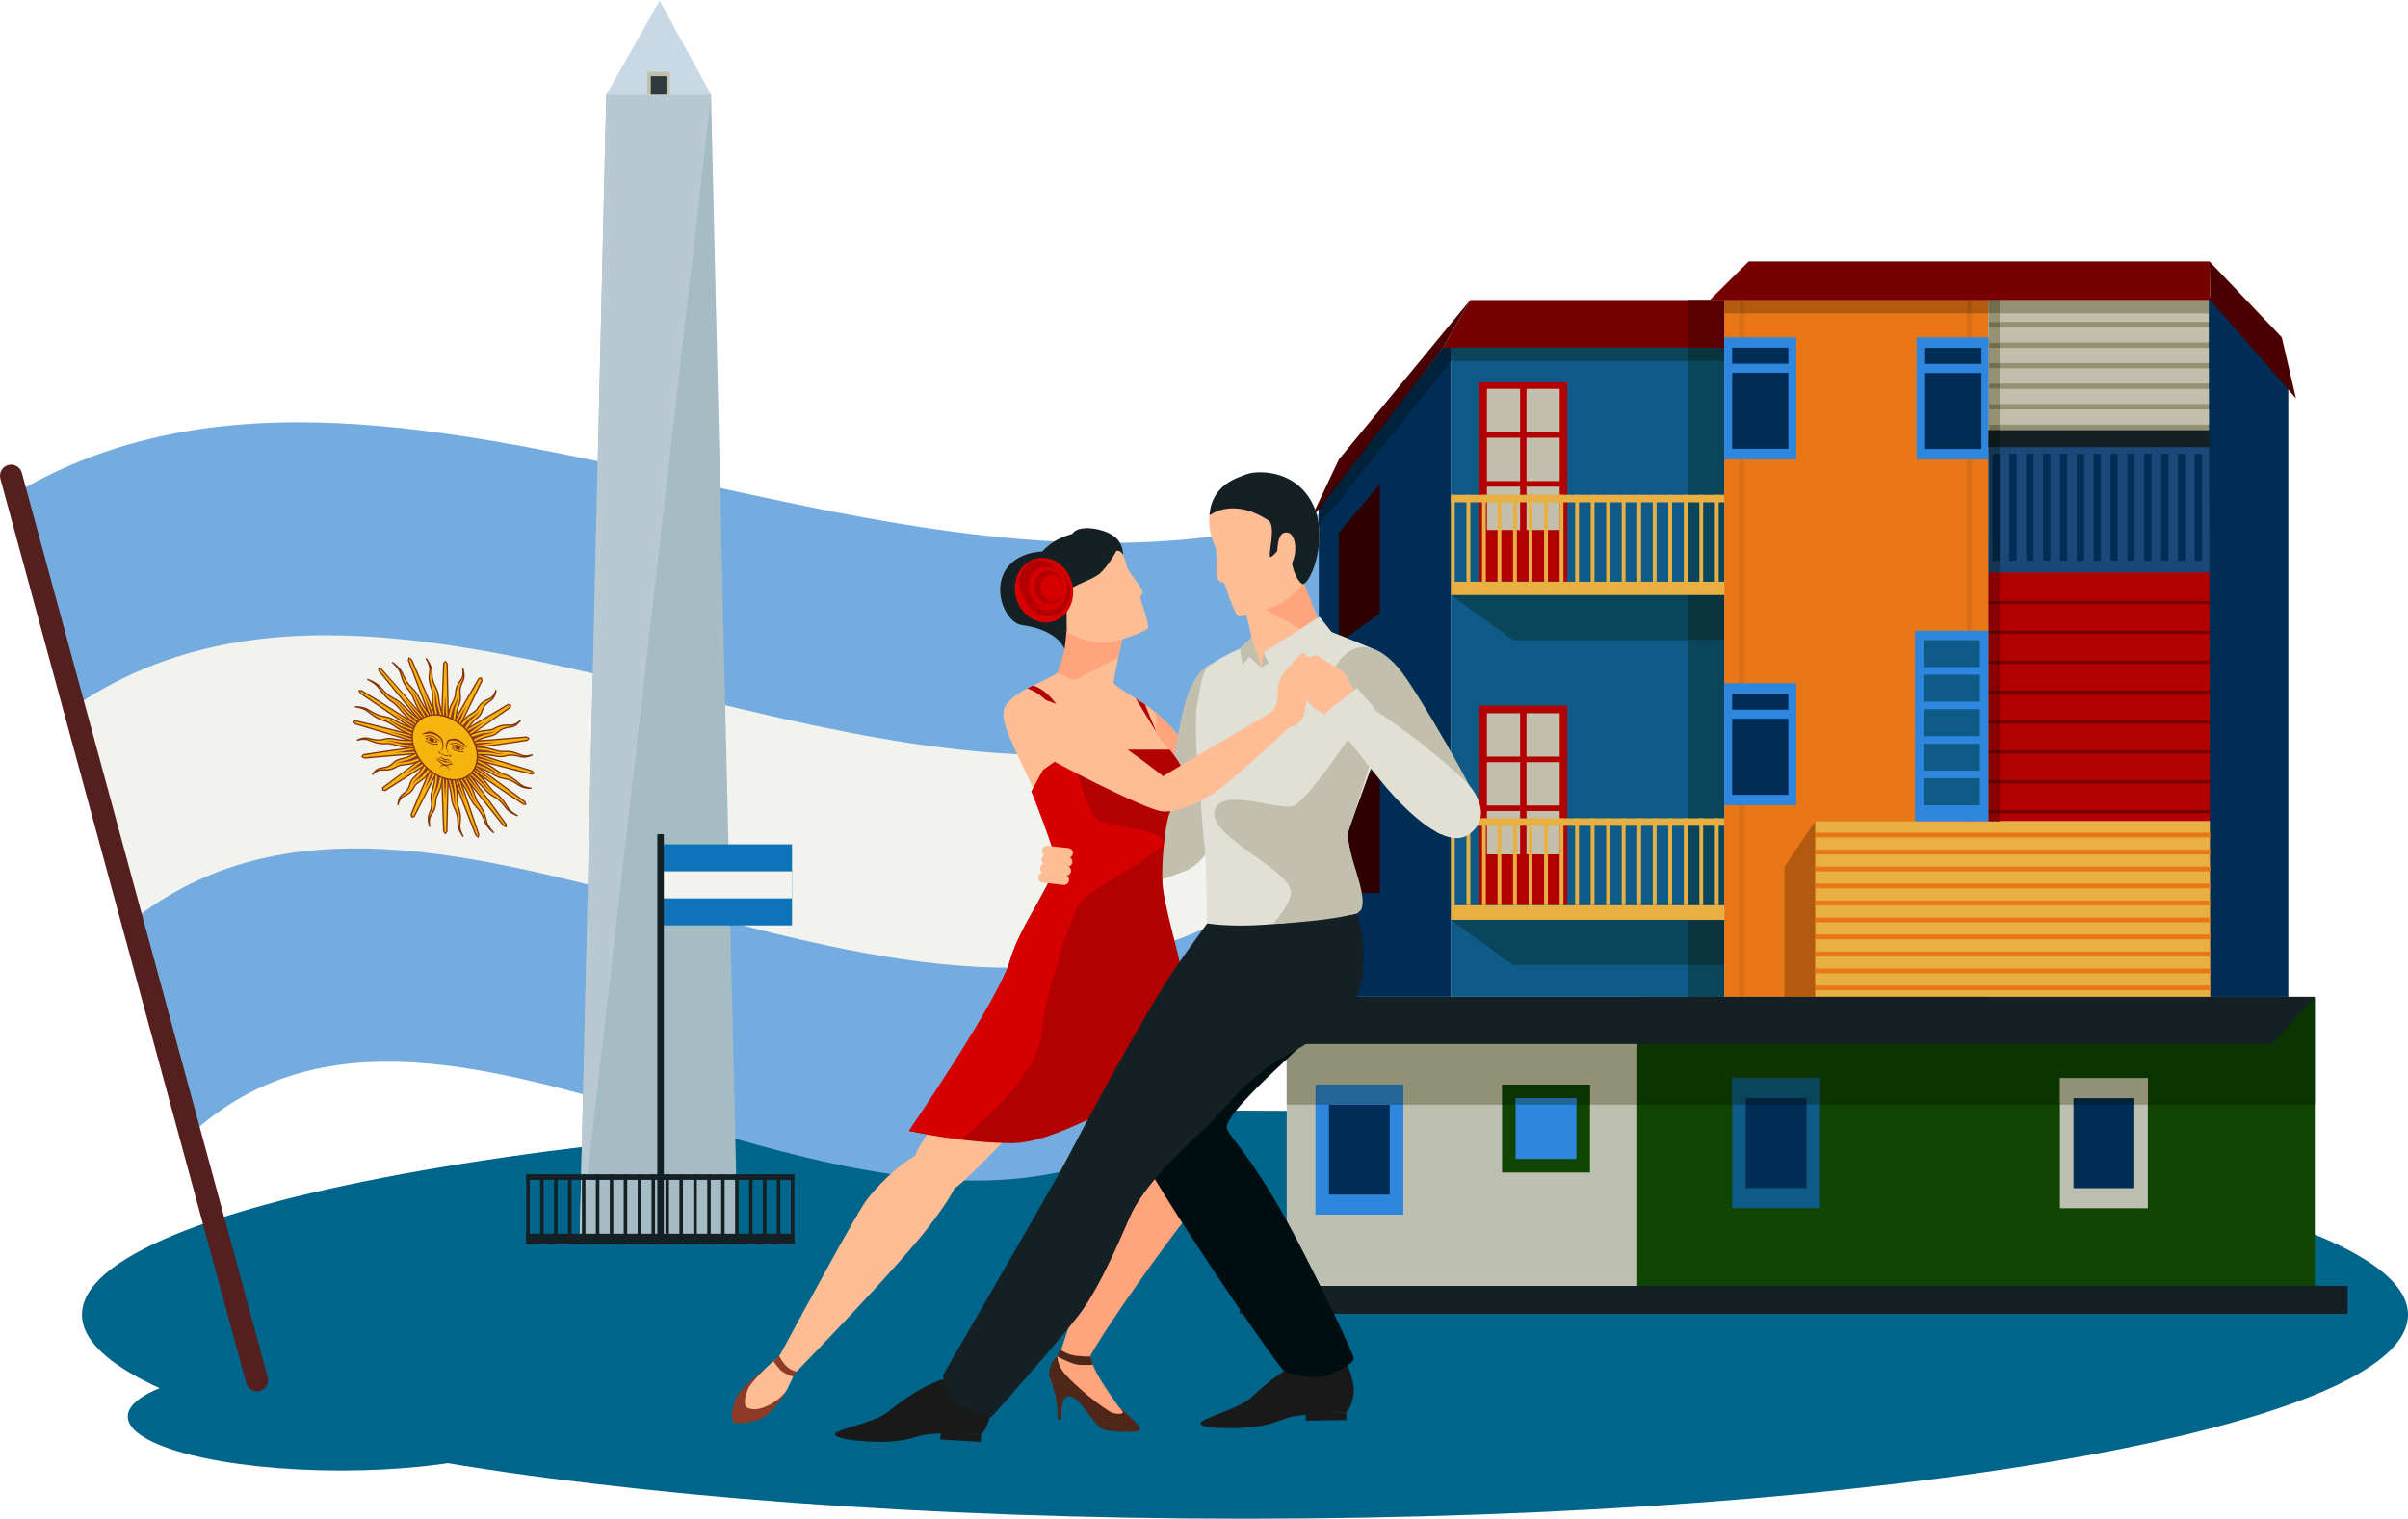 <?xml version="1.0" encoding="UTF-8"?>
<!DOCTYPE svg PUBLIC "-//W3C//DTD SVG 1.0//EN" "http://www.w3.org/TR/2001/REC-SVG-20010904/DTD/svg10.dtd">
<!-- Creator: CorelDRAW 2021 (64-Bit) -->
<svg xmlns="http://www.w3.org/2000/svg" xml:space="preserve" width="1027px" height="648px" version="1.0" style="shape-rendering:geometricPrecision; text-rendering:geometricPrecision; image-rendering:optimizeQuality; fill-rule:evenodd; clip-rule:evenodd"
viewBox="0 0 988.71 623.28"
 xmlns:xlink="http://www.w3.org/1999/xlink"
 xmlns:xodm="http://www.corel.com/coreldraw/odm/2003">
 <defs>
  <style type="text/css">
   <![CDATA[
    .fil24 {fill:#00223A;fill-rule:nonzero}
    .fil13 {fill:#002D56;fill-rule:nonzero}
    .fil0 {fill:#00658B;fill-rule:nonzero}
    .fil32 {fill:#006677;fill-rule:nonzero}
    .fil43 {fill:#010E11;fill-rule:nonzero}
    .fil22 {fill:#08343E;fill-rule:nonzero}
    .fil29 {fill:#0B3400;fill-rule:nonzero}
    .fil20 {fill:#0B455C;fill-rule:nonzero}
    .fil6 {fill:#0E5B88;fill-rule:nonzero}
    .fil51 {fill:#0E74BA;fill-rule:nonzero}
    .fil37 {fill:#0F1818;fill-rule:nonzero}
    .fil15 {fill:#0F4500;fill-rule:nonzero}
    .fil31 {fill:#142023;fill-rule:nonzero}
    .fil34 {fill:#153552;fill-rule:nonzero}
    .fil42 {fill:#191919;fill-rule:nonzero}
    .fil9 {fill:#1B4779;fill-rule:nonzero}
    .fil30 {fill:#236596;fill-rule:nonzero}
    .fil16 {fill:#2E0000;fill-rule:nonzero}
    .fil17 {fill:#2E86DF;fill-rule:nonzero}
    .fil48 {fill:#303A3D;fill-rule:nonzero}
    .fil49 {fill:#33A0C0;fill-rule:nonzero}
    .fil33 {fill:#380000;fill-rule:nonzero}
    .fil19 {fill:#4A0000;fill-rule:nonzero}
    .fil40 {fill:#4F2718;fill-rule:nonzero}
    .fil45 {fill:#541F1D;fill-rule:nonzero}
    .fil21 {fill:#5B0000;fill-rule:nonzero}
    .fil36 {fill:#716D4E;fill-rule:nonzero}
    .fil1 {fill:#74ACDF;fill-rule:nonzero}
    .fil18 {fill:#770000;fill-rule:nonzero}
    .fil4 {fill:#85340A;fill-rule:nonzero}
    .fil35 {fill:#880000;fill-rule:nonzero}
    .fil5 {fill:#8D3B26;fill-rule:nonzero}
    .fil28 {fill:#909177;fill-rule:nonzero}
    .fil23 {fill:#949174;fill-rule:nonzero}
    .fil26 {fill:#A4540E;fill-rule:nonzero}
    .fil46 {fill:#A6BCC5;fill-rule:nonzero}
    .fil27 {fill:#B1842D;fill-rule:nonzero}
    .fil25 {fill:#B25A0E;fill-rule:nonzero}
    .fil11 {fill:#B30000;fill-rule:nonzero}
    .fil50 {fill:#B8C9D1;fill-rule:nonzero}
    .fil14 {fill:#BDC0B0;fill-rule:nonzero}
    .fil8 {fill:#C2C0AC;fill-rule:nonzero}
    .fil47 {fill:#C9D8E5;fill-rule:nonzero}
    .fil41 {fill:#D60000;fill-rule:nonzero}
    .fil10 {fill:#D86F15;fill-rule:nonzero}
    .fil44 {fill:#E0E0D6;fill-rule:nonzero}
    .fil12 {fill:#E8AF42;fill-rule:nonzero}
    .fil7 {fill:#EA7715;fill-rule:nonzero}
    .fil2 {fill:#F2F2EE;fill-rule:nonzero}
    .fil3 {fill:#F6B40E;fill-rule:nonzero}
    .fil38 {fill:#FFA47C;fill-rule:nonzero}
    .fil39 {fill:#FFBD95;fill-rule:nonzero}
   ]]>
  </style>
 </defs>
 <g id="Capa_x0020_1">
  <path class="fil0" d="M139.92 559.18c-48.3,0 -87.47,9.92 -87.47,22.16 0,12.24 39.17,22.16 87.47,22.16 48.32,0 87.48,-9.92 87.48,-22.16 0,-12.24 -39.16,-22.16 -87.48,-22.16z"/>
  <path class="fil0" d="M511.18 455.72c-263.73,0 -477.52,37.51 -477.52,83.78 0,46.27 213.79,83.78 477.52,83.78 263.74,0 477.53,-37.51 477.53,-83.78 0,-46.27 -213.79,-83.78 -477.53,-83.78z"/>
  <path class="fil1" d="M5.13 202.92c24.34,87.61 48.62,175.25 72.81,262.91 53.78,-49.89 125.22,-27.84 199.29,-5.79 74.01,22.03 150.64,44.06 214.89,-5.66 27.03,-87.27 58.24,-174.39 93.8,-261.36 -95.81,49.26 -199.72,27.05 -300.26,4.84 -100.71,-22.25 -198.05,-44.5 -280.53,5.06z"/>
  <path class="fil2" d="M29.47 290.53c8.1,29.22 16.19,58.43 24.28,87.64 62.58,-49.8 141.98,-27.7 224.24,-5.61 82.17,22.07 167.2,44.14 241.16,-5.45 9.93,-29.05 20.33,-58.09 31.21,-87.12 -84.48,49.43 -178.59,27.3 -269.6,5.18 -91.13,-22.17 -179.15,-44.33 -251.29,5.36z"/>
  <path class="fil3" d="M182.91 271.33l-0.7 0.55c-0.29,5.97 -0.81,22.25 -0.81,22.25 0.44,-0.1 0.89,-0.21 1.33,-0.31 0.44,0.36 0.89,0.72 1.33,1.08 0,0 -0.31,-16.53 -0.47,-22.63l-0.68 -0.94z"/>
  <path class="fil4" d="M182.8 293.52l-1.12 0.26c0.08,-2.42 0.54,-16.47 0.79,-21.84l0.38 -0.28 0.46 0.62c0.15,5.37 0.41,19.04 0.47,22.04l-0.98 -0.8zm1.06 -21.26l-0.76 -1.12 -0.13 -0.14 -0.17 0.08 -0.86 0.79c-0.28,5.9 -0.81,22.09 -0.82,22.25l-0.01 0.35 1.55 -0.36 1.69 1.37 -0.01 -0.58c-0.01,-0.17 -0.32,-16.61 -0.48,-22.64z"/>
  <path class="fil3" d="M181.41 318.35c0,0 0.52,16.54 0.78,22.64l0.64 0.95 0.62 -0.56c0.17,-5.97 0.55,-22.26 0.55,-22.26 -0.44,0.11 -0.87,0.21 -1.3,0.32 -0.43,-0.37 -0.86,-0.73 -1.29,-1.09z"/>
  <path class="fil4" d="M183.18 341.34l-0.29 0.25 -0.42 -0.61c-0.23,-5.37 -0.67,-18.99 -0.77,-22.03l0.83 0.69 0.1 0.1 1.08 -0.27c-0.05,2.42 -0.38,16.49 -0.53,21.87zm-1.6 -23.19l-0.46 -0.4 0.02 0.61c0,0.17 0.52,16.61 0.78,22.65l0.7 1.11 0.14 0.16 0.19 -0.1 0.77 -0.79c0.17,-5.9 0.54,-22.1 0.55,-22.26l0.01 -0.36 -1.51 0.37 -1.19 -0.99z"/>
  <path class="fil3" d="M196.64 278.35c-2.84,4.73 -10.21,17.68 -10.21,17.68 0.5,0.09 1.01,0.18 1.51,0.27 0.31,0.47 0.62,0.93 0.93,1.4 0,0 6.58,-13.51 9.01,-18.52l-0.29 -1.02 -0.95 0.19z"/>
  <path class="fil4" d="M188.84 297.15l-0.74 -1.1 -0.11 -0.02 -1.13 -0.2c1.17,-2.06 7.46,-13.09 9.98,-17.31l0.58 -0.08 0.22 0.62c-2.18,4.48 -7.67,15.76 -8.8,18.09zm8.93 -19.27l-0.18 0c-0.65,0 -1.04,0.11 -1.17,0.32 -2.82,4.69 -10.15,17.57 -10.23,17.7l-0.19 0.33 0.38 0.07c0.47,0.08 0.93,0.17 1.4,0.25l1.13 1.7 0.21 -0.44c0,0 6.57,-13.5 9.01,-18.52 0.1,-0.21 0.01,-0.63 -0.29,-1.25l-0.07 -0.16z"/>
  <path class="fil3" d="M176.7 315.56c0,0 -5.84,13.51 -7.85,18.54l0.31 1.02 0.87 -0.19c2.43,-4.74 9.08,-17.71 9.08,-17.71 -0.5,-0.09 -0.99,-0.18 -1.48,-0.26 -0.31,-0.47 -0.62,-0.94 -0.93,-1.4z"/>
  <path class="fil4" d="M169.83 334.75l-0.49 0.09 -0.25 -0.64c1.79,-4.44 6.62,-15.66 7.66,-18.07l0.72 1.07 1.23 0.23 -8.87 17.32zm6.82 -19.76l-0.2 0.46c-0.06,0.13 -5.86,13.58 -7.86,18.55 -0.08,0.21 0.03,0.62 0.33,1.23l0.08 0.16 0.17 0c0.61,0 0.99,-0.11 1.1,-0.34l9.25 -18.03 -1.73 -0.31 -1.14 -1.72z"/>
  <path class="fil3" d="M208.57 289.03c-4.85,2.83 -17.72,10.52 -17.72,10.51 0.48,0.27 0.97,0.54 1.45,0.81 0.13,0.5 0.26,1 0.38,1.49 0,0.01 12.25,-8.44 16.79,-11.67l0.14 -0.94 -1.04 -0.2z"/>
  <path class="fil4" d="M209.31 289.95c-4.06,2.9 -14.5,10.11 -16.46,11.46l-0.29 -1.13 -0.06 -0.13 -1.11 -0.62c0.35,-0.2 0.93,-0.55 1.92,-1.14 3.84,-2.29 11.84,-7.04 15.39,-9.11l0.65 0.14 -0.04 0.53zm0.39 -0.98l-1 -0.24 -0.26 0.06c-3.57,2.09 -11.57,6.85 -15.41,9.13 -1.37,0.82 -2.26,1.35 -2.31,1.38l0.08 0.16 -0.08 0.31 1.34 0.76c0.12,0.46 0.24,0.92 0.36,1.38l0.06 0.22 0.21 -0.01 16.94 -11.73c0.21,-0.13 0.29,-0.54 0.25,-1.18l-0.01 -0.18 -0.17 -0.06z"/>
  <path class="fil3" d="M172.85 311.41c0,-0.01 -11.51,8.45 -15.62,11.69l-0.06 0.94 1 0.2c4.43,-2.84 16.55,-10.53 16.55,-10.53 -0.48,-0.27 -0.96,-0.54 -1.44,-0.81 -0.15,-0.5 -0.29,-1 -0.43,-1.49z"/>
  <path class="fil4" d="M158.07 323.99l-0.02 0.27 0 -0.27 -0.63 -0.15 -0.03 -0.53c3.77,-2.96 13.45,-10.09 15.31,-11.45l0.31 1.12 0.08 0.13 1.12 0.63c-2.79,1.7 -16.03,10.17 -16.14,10.25zm14.99 -12.86l-0.21 0 -15.79 11.75c-0.08,0.06 -0.29,0.23 -0.15,1.2l0.02 0.16 0.15 0.06 0.97 0.24 0.27 -0.07c4.33,-2.78 15.57,-9.91 16.48,-10.48l0.92 -0.02 -2.21 -1.25 -0.45 -1.59z"/>
  <path class="fil3" d="M193.98 304.12l1.16 1.23c-0.07,0.46 -0.14,0.92 -0.2,1.37 0,0.02 15.83,-2.11 21.67,-3.11l0.51 -0.73 -0.95 -0.56c-6,0.55 -22.19,1.82 -22.19,1.8z"/>
  <path class="fil4" d="M216.56 303.34c-5.35,0.92 -18.96,2.77 -21.3,3.07l0.17 -1.15 -0.86 -0.91c2.97,-0.22 16.25,-1.27 21.6,-1.75l0.62 0.36 -0.23 0.38zm-0.42 -1.29c-5.86,0.54 -21.77,1.79 -22.16,1.8l0 0.2 -0.2 0.26 1.07 1.14 -0.23 1.55 0.32 0c0.24,0 16.07,-2.16 21.71,-3.12l0.73 -0.9 0.07 -0.19 -0.16 -0.12 -1.15 -0.62z"/>
  <path class="fil3" d="M170.46 306.53c0,-0.02 -15.66,2.12 -21.36,3.12l-0.43 0.73 0.99 0.56c5.88,-0.56 21.84,-1.83 21.84,-1.81l-1.2 -1.23c0.05,-0.46 0.1,-0.91 0.16,-1.37z"/>
  <path class="fil4" d="M170.89 308.9l0 0c-2.95,0.22 -16,1.27 -21.24,1.76l-0.66 -0.38 0.16 -0.36c5.09,-0.89 18.74,-2.79 21,-3.08l-0.14 1.16 0.88 0.9zm-0.13 -2.64l-0.3 0c-0.25,0 -15.87,2.15 -21.4,3.12l-0.65 0.92 -0.06 0.19 0.15 0.11 1.15 0.61 0.04 0c5.76,-0.55 21.42,-1.8 21.81,-1.81l0 -0.18 0.2 -0.28 -1.11 -1.14 0.17 -1.54z"/>
  <path class="fil3" d="M218.48 316.3c-6.18,-1.84 -23.12,-7.19 -23.12,-7.21 0.24,0.48 0.47,0.97 0.7,1.46l-0.75 1.04c0,0.02 16.93,4.54 23.11,5.96l0.79 -0.42 -0.73 -0.83z"/>
  <path class="fil4" d="M218.47 317.28c-5.71,-1.3 -20.23,-5.17 -22.71,-5.85l0.62 -0.85 -0.51 -1.05c3.91,1.32 22.32,6.97 22.52,7.03l0.45 0.51 -0.37 0.21zm0.09 -1.24c-6.11,-1.82 -22.69,-7.05 -23.1,-7.2l-0.08 0.2 -0.27 0.16 0.64 1.32 -0.66 0.91 -0.05 0.07 0 0.09c0,0.25 0,0.25 9.44,2.72 4.52,1.19 10.61,2.76 13.87,3.5l0.11 0.02 0.93 -0.49 0.17 -0.16 -0.12 -0.19 -0.88 -0.95z"/>
  <path class="fil3" d="M169.91 301.66c0,-0.02 -17.51,-4.54 -23.99,-5.96l-0.78 0.42 0.84 0.83c6.49,1.84 23.97,7.19 23.97,7.21 -0.25,-0.48 -0.51,-0.97 -0.76,-1.46l0.72 -1.04z"/>
  <path class="fil4" d="M169.11 303.13l0.31 0.59c-3.85,-1.25 -21.37,-6.46 -23.35,-7.03l-0.55 -0.53 0.35 -0.19c5.87,1.28 21.06,5.18 23.6,5.86l-0.35 0.5 -0.25 0.35 0.24 0.45zm0.4 -0.41l0.05 -0.08 0.57 -0.82 0.05 -0.07 0 -0.09c0,-0.25 0,-0.25 -9.77,-2.72 -4.69,-1.19 -11,-2.76 -14.43,-3.51l-0.1 -0.01 -0.92 0.5 -0.18 0.16 0.15 0.2 0.98 0.93c6.46,1.84 23.61,7.09 23.94,7.21l0.08 -0.21 0.26 -0.17 -0.6 -1.16 -0.08 -0.16z"/>
  <path class="fil3" d="M194.82 313.68c0.05,0.49 0.1,0.99 0.15,1.47l-1.18 0.55c0,0.02 15.51,10.54 21.13,14.21l0.95 -0.02 -0.42 -0.99c-5.45,-4.02 -20.63,-15.2 -20.63,-15.22z"/>
  <path class="fil4" d="M215.07 329.69c-5.11,-3.34 -18.31,-12.29 -20.74,-13.94l0.93 -0.43 -0.12 -1.09c1.28,0.98 5.21,3.88 17.43,12.89l2.71 1.99 0.24 0.57 -0.45 0.01zm0.54 -1.01l-2.72 -2c-6.17,-4.55 -17.66,-13.02 -17.9,-13.21l-0.16 0.2 -0.29 0.01 0.01 0.03 0.13 1.28 -1.17 0.54 0 0.17c0,0.17 0,0.17 8.58,5.96 3.39,2.29 9.53,6.43 12.68,8.48l0.45 0.11 0.71 -0.1 0.27 -0.06 -0.07 -0.27 -0.52 -1.14z"/>
  <path class="fil3" d="M148.46 283.33l-1.01 0.03 0.53 0.99c6.08,4.02 22.37,15.2 22.37,15.22 -0.07,-0.49 -0.13,-0.98 -0.2,-1.47l1.19 -0.55c0,-0.02 -16.64,-10.55 -22.88,-14.22z"/>
  <path class="fil4" d="M169.85 297.93l0.03 0.2 0.12 0.87c-0.9,-0.64 -3.08,-2.14 -8.4,-5.77 -3.57,-2.43 -10.07,-6.87 -13.47,-9.11l-0.3 -0.55 0.3 -0.03 0.19 0.02c5.7,3.36 19.86,12.31 22.45,13.95l-0.92 0.42zm1.75 -0.45c-0.01,-0.06 -15.51,-9.98 -23,-14.39l-0.47 -0.1 -0.74 0.1 -0.3 0.07 0.11 0.29 0.63 1.12c5.94,3.93 22.03,14.97 22.35,15.21l0.16 -0.19 0.28 -0.02 0 -0.04 -0.01 -0.07 -0.16 -1.2 1.21 -0.55 -0.06 -0.23z"/>
  <path class="fil3" d="M192.47 317.2c-0.14,0.42 -0.28,0.84 -0.42,1.26 -0.48,-0.01 -0.95,-0.02 -1.42,-0.03 0,0.01 11.91,14.95 16.22,20.34l0.97 0.37 -0.06 -1c-4,-5.6 -15.29,-20.93 -15.29,-20.94z"/>
  <path class="fil4" d="M207.07 338.6c-3.79,-4.73 -13.85,-17.34 -15.87,-19.88l0.85 0.02 0.2 0 0.31 -0.95c0.18,0.24 0.43,0.59 0.82,1.11 2.99,4.07 10.93,14.88 14.16,19.4l0.03 0.51 -0.5 -0.21zm-13.26 -20.02c-0.68,-0.92 -1.09,-1.49 -1.12,-1.54l-0.17 0.13 -0.32 -0.05 -0.35 1.07 -1.22 -0.03 -0.28 -0.01 0 0.28c0,0.12 0,0.14 16.29,20.51l1.13 0.47 0.28 0.05 0.04 -0.28 -0.11 -1.19c-3.22,-4.52 -11.17,-15.34 -14.17,-19.41z"/>
  <path class="fil3" d="M155.47 274.1l0.13 1c4.63,5.6 17.06,20.94 17.06,20.95 0.14,-0.42 0.27,-0.84 0.41,-1.26 0.49,0.01 0.98,0.02 1.47,0.03 0,-0.01 -13.04,-14.95 -17.99,-20.34l-1.08 -0.38z"/>
  <path class="fil4" d="M172.87 294.51l-0.06 0.19 -0.26 0.81c-2.53,-3.29 -16.59,-20.4 -16.74,-20.59l-0.08 -0.49 0.62 0.23c4.49,4.89 15.36,17.32 17.58,19.87l-1.06 -0.02zm-17.35 -20.68l-0.29 -0.05 -0.03 0.3 0.19 1.19c4.46,5.39 16.8,20.6 17.06,20.94l0.17 -0.13 0.3 0.05 0.05 -0.16 0.29 -0.91 1.55 0.04 0 -0.28 -18.06 -20.53 -1.23 -0.46z"/>
  <path class="fil3" d="M187.75 319.97c-0.49,-0.21 -0.97,-0.41 -1.46,-0.61 0,0 6.69,17.05 9.15,23.3l0.85 0.72 0.3 -0.84c-2.04,-6.3 -7.92,-23.42 -7.92,-23.42l-0.92 0.85z"/>
  <path class="fil4" d="M196.2 343l-0.51 -0.43 -8.91 -22.71 0.87 0.36 0.18 0.05 0.72 -0.67c0.89,2.61 5.93,17.33 7.78,23.01l-0.13 0.39zm-7.41 -24.36l-1.1 1.01 -1.89 -0.78 9.38 23.9 0.97 0.85 0.23 0.13 0.14 -0.22 0.33 -1.08c-2.02,-6.22 -7.86,-23.25 -7.92,-23.42l-0.14 -0.39z"/>
  <path class="fil3" d="M168 269.87l-0.31 0.85c2.38,6.29 8.86,23.41 8.86,23.41l0.94 -0.84c0.51,0.2 1.02,0.4 1.52,0.6 0,0 -7.25,-17.05 -10.05,-23.3l-0.96 -0.72z"/>
  <path class="fil4" d="M177.59 293.03l-0.19 -0.03 -0.74 0.67c-0.96,-2.54 -6.55,-17.31 -8.71,-23.04l0.14 -0.39 0.62 0.46c2.47,5.51 8.48,19.61 9.8,22.69l-0.92 -0.36zm-8.38 -22.55l-1.08 -0.85 -0.21 -0.12 -0.14 0.21 -0.35 1.1c2.38,6.28 8.87,23.41 8.87,23.41l0.14 0.38 1.11 -1.01 1.97 0.79 -0.25 -0.61c-0.08,-0.17 -7.29,-17.12 -10.06,-23.3z"/>
  <path class="fil5" d="M181.91 299.05l0.8 -0.19 0.8 0.66c-0.24,-4.76 -0.49,-9.52 -0.73,-14.28 -0.3,4.6 -0.59,9.21 -0.87,13.81z"/>
  <path class="fil5" d="M181.91 313.73c0.27,4.76 0.55,9.52 0.83,14.28 0.23,-4.6 0.49,-9.21 0.74,-13.81l-0.79 0.19 -0.78 -0.66z"/>
  <path class="fil5" d="M185.85 300.37l0.57 0.85c1.68,-3.95 3.4,-7.89 5.14,-11.84 -2.23,3.61 -4.44,7.22 -6.62,10.83l0.91 0.16z"/>
  <path class="fil5" d="M179.04 312.04c-1.59,3.94 -3.16,7.89 -4.7,11.84 2.03,-3.62 4.08,-7.23 6.16,-10.83l-0.89 -0.17 -0.57 -0.84z"/>
  <path class="fil5" d="M188.49 302.82l0.24 0.91c3.34,-2.52 6.71,-5.06 10.1,-7.6 -3.76,2.08 -7.5,4.14 -11.22,6.2l0.88 0.49z"/>
  <path class="fil5" d="M176.71 309.52c-3.24,2.53 -6.45,5.06 -9.64,7.61 3.57,-2.08 7.16,-4.15 10.77,-6.21l-0.87 -0.49 -0.26 -0.91z"/>
  <path class="fil5" d="M190.23 305.86l-0.12 0.83c4.45,-0.73 8.92,-1.47 13.39,-2.23 -4.66,0.24 -9.32,0.45 -13.98,0.65l0.71 0.75z"/>
  <path class="fil5" d="M175.28 306.56c-4.43,0.73 -8.85,1.47 -13.25,2.23 4.62,-0.23 9.25,-0.45 13.87,-0.65l-0.72 -0.75 0.1 -0.83z"/>
  <path class="fil5" d="M190.81 309.01l-0.45 0.63c4.88,1.18 9.73,2.35 14.58,3.49 -4.84,-1.64 -9.69,-3.32 -14.56,-5.01l0.43 0.89z"/>
  <path class="fil5" d="M174.97 303.61c-4.95,-1.18 -9.92,-2.35 -14.9,-3.49 4.99,1.65 9.97,3.32 14.91,5.01l-0.45 -0.89 0.44 -0.63z"/>
  <path class="fil5" d="M190.16 311.8l-0.71 0.32c4.56,2.92 9.09,5.83 13.58,8.71 -4.28,-3.29 -8.61,-6.6 -12.96,-9.92l0.09 0.89z"/>
  <path class="fil5" d="M161.59 292.42c4.59,3.29 9.14,6.6 13.66,9.92l-0.12 -0.89 0.72 -0.33c-4.72,-2.91 -9.47,-5.82 -14.26,-8.7z"/>
  <path class="fil5" d="M188.39 313.8l-0.86 -0.02c3.58,4.21 7.12,8.41 10.63,12.59 -3.14,-4.43 -6.31,-8.88 -9.52,-13.33l-0.25 0.76z"/>
  <path class="fil5" d="M176.65 300.21l0.25 -0.76 0.88 0.02c-3.73,-4.2 -7.51,-8.41 -11.32,-12.6 3.43,4.44 6.83,8.89 10.19,13.34z"/>
  <path class="fil5" d="M185.78 314.71l-0.9 -0.37c2.09,4.85 4.14,9.71 6.18,14.56 -1.56,-4.9 -3.13,-9.8 -4.72,-14.71l-0.56 0.52z"/>
  <path class="fil5" d="M178.99 299.06l0.57 -0.52 0.92 0.37c-2.16,-4.85 -4.34,-9.7 -6.55,-14.56 1.7,4.9 3.39,9.8 5.06,14.71z"/>
  <path class="fil3" d="M189.99 274.08c0,0 0.09,0.38 0.15,1.03 0.04,0.64 0.06,1.56 -0.21,2.52 -0.22,0.98 -1.08,1.67 -1.77,2.82 -0.33,0.58 -0.59,1.17 -0.8,1.87 -0.21,0.7 -0.28,1.5 -0.33,2.21 -0.04,1.42 -0.53,2.24 -1.14,3.4 -0.58,1.06 -1.14,2.3 -1.34,3.35 -0.49,2.05 -0.74,3.41 -0.74,3.41 1.05,0.44 2.11,0.88 3.16,1.31 0,0 0.15,-1.39 0.48,-3.4 0.16,-1 0.41,-1.98 0.85,-3.18 0.21,-0.6 0.46,-1.21 0.62,-1.99 0.15,-0.79 0.11,-1.65 0.03,-2.4 -0.08,-0.76 -0.14,-1.42 -0.09,-2.06 0.06,-0.63 0.21,-1.29 0.4,-1.84 0.37,-1.11 1.16,-2.11 1.21,-3.27 0.12,-1.1 -0.04,-2.07 -0.18,-2.73 -0.15,-0.67 -0.3,-1.05 -0.3,-1.05z"/>
  <path class="fil4" d="M190.2 277.84c-0.03,0.68 -0.34,1.31 -0.66,1.98 -0.19,0.39 -0.4,0.8 -0.54,1.22 -0.21,0.62 -0.35,1.3 -0.41,1.91 -0.06,0.67 0.01,1.35 0.09,2.11 0.11,0.92 0.1,1.68 -0.03,2.32 -0.11,0.56 -0.28,1.04 -0.44,1.49l-0.16 0.46c-0.42,1.12 -0.68,2.12 -0.86,3.23 -0.24,1.4 -0.38,2.51 -0.45,3.05l-2.62 -1.08c0.09,-0.46 0.32,-1.64 0.7,-3.2 0.17,-0.89 0.64,-2.05 1.31,-3.27l0.13 -0.25c0.56,-1.06 1,-1.89 1.04,-3.26 0.05,-0.73 0.12,-1.48 0.32,-2.15 0.2,-0.66 0.44,-1.22 0.78,-1.81l0.8 -1.13c0.43,-0.57 0.85,-1.11 0.99,-1.76l0.03 -0.11 -0.02 0.25zm0.05 -3.85l-0.52 0.15c0,0.01 0.09,0.38 0.13,0.99 0.05,0.59 0.07,1.5 -0.19,2.44 -0.13,0.55 -0.49,1.01 -0.91,1.56 -0.26,0.34 -0.56,0.73 -0.83,1.18 -0.36,0.63 -0.62,1.25 -0.83,1.94 -0.22,0.71 -0.29,1.51 -0.34,2.27 -0.05,1.25 -0.44,2 -0.98,3.03l-0.13 0.25c-0.4,0.73 -1.11,2.14 -1.37,3.41 -0.48,2.04 -0.73,3.42 -0.74,3.44l-0.03 0.21 3.69 1.53 0.04 -0.36c0,-0.01 0.16,-1.41 0.48,-3.38 0.18,-1.08 0.44,-2.04 0.84,-3.14l0.16 -0.45c0.17,-0.47 0.34,-0.97 0.47,-1.58 0.13,-0.69 0.14,-1.51 0.03,-2.48 -0.08,-0.73 -0.14,-1.38 -0.08,-2.01 0.05,-0.55 0.19,-1.2 0.38,-1.77l0.51 -1.16c0.33,-0.69 0.68,-1.4 0.71,-2.17 0.13,-1.16 -0.05,-2.17 -0.19,-2.82 -0.15,-0.68 -0.3,-1.07 -0.3,-1.08z"/>
  <path class="fil5" d="M187.78 286.51c-0.26,0.98 -0.98,2.07 -1.53,3.3 -0.58,1.27 -0.74,2.63 -1.05,3.61 -0.26,0.99 -0.43,1.64 -0.43,1.64l1.24 0.57c0,0 0.09,-0.69 0.22,-1.73 0.19,-1.01 0.23,-2.53 0.62,-3.74 0.38,-1.29 0.98,-2.49 1.12,-3.56 0.13,-1.07 0.02,-1.82 0.02,-1.82 0,0 0.03,0.75 -0.21,1.73z"/>
  <path class="fil3" d="M178.33 320.7c-0.13,1 -0.35,1.98 -0.74,3.18 -0.17,0.6 -0.41,1.21 -0.53,1.99 -0.13,0.79 -0.07,1.66 0.03,2.41 0.1,0.76 0.17,1.41 0.14,2.06 -0.04,0.62 -0.16,1.29 -0.32,1.84 -0.31,1.11 -1,2.11 -1.02,3.27 -0.06,1.1 0.12,2.07 0.27,2.74 0.16,0.66 0.31,1.04 0.31,1.04 0,0 -0.09,-0.38 -0.17,-1.02 -0.06,-0.64 -0.11,-1.57 0.1,-2.53 0.17,-0.98 0.95,-1.68 1.55,-2.82 0.29,-0.58 0.52,-1.17 0.71,-1.88 0.17,-0.69 0.22,-1.5 0.25,-2.2 0.01,-1.42 0.45,-2.24 1.01,-3.41 0.53,-1.06 1.03,-2.3 1.22,-3.35 0.45,-2.05 0.67,-3.42 0.67,-3.42 -1.02,-0.43 -2.04,-0.87 -3.07,-1.3 0,0 -0.13,1.4 -0.41,3.4z"/>
  <path class="fil4" d="M178.97 317.69l2.53 1.08c-0.07,0.46 -0.28,1.64 -0.62,3.21 -0.16,0.88 -0.59,2.04 -1.21,3.27l-0.11 0.24c-0.51,1.06 -0.91,1.9 -0.93,3.27 -0.03,0.69 -0.07,1.48 -0.24,2.16 -0.18,0.67 -0.39,1.24 -0.68,1.82l-0.7 1.11c-0.36,0.53 -0.71,1.03 -0.84,1.62l0 -0.01c0.01,-0.69 0.27,-1.32 0.55,-1.99 0.17,-0.4 0.34,-0.8 0.46,-1.22 0.17,-0.63 0.29,-1.31 0.32,-1.9 0.04,-0.67 -0.04,-1.35 -0.14,-2.1 -0.12,-0.94 -0.14,-1.7 -0.03,-2.33 0.09,-0.59 0.24,-1.07 0.39,-1.53l0.13 -0.42c0.37,-1.12 0.6,-2.12 0.75,-3.23 0.2,-1.39 0.32,-2.5 0.37,-3.05zm-0.51 -0.41c0,0.01 -0.12,1.41 -0.4,3.38 -0.15,1.08 -0.37,2.05 -0.73,3.14l-0.13 0.42c-0.15,0.49 -0.31,0.99 -0.41,1.61 -0.11,0.69 -0.1,1.5 0.03,2.49 0.09,0.72 0.17,1.38 0.13,2 -0.03,0.55 -0.14,1.19 -0.31,1.78l-0.42 1.16c-0.29,0.69 -0.59,1.4 -0.6,2.18 -0.07,1.11 0.12,2.08 0.28,2.81 0.16,0.67 0.31,1.07 0.32,1.08l0.51 -0.16c0,-0.01 -0.09,-0.38 -0.16,-0.99 -0.06,-0.6 -0.12,-1.51 0.1,-2.45 0.1,-0.55 0.42,-1.02 0.79,-1.57 0.23,-0.34 0.5,-0.73 0.73,-1.17 0.31,-0.61 0.54,-1.23 0.73,-1.94 0.19,-0.74 0.23,-1.55 0.26,-2.27 0.01,-1.26 0.37,-2.01 0.87,-3.06l0.11 -0.22c0.45,-0.91 1.04,-2.23 1.25,-3.42 0.45,-2.03 0.67,-3.42 0.67,-3.44l0.04 -0.21 -3.62 -1.53 -0.04 0.38z"/>
  <path class="fil5" d="M179.48 319.4c-0.16,1.01 -0.17,2.53 -0.53,3.74 -0.33,1.29 -0.86,2.5 -0.98,3.56 -0.1,1.07 0.03,1.82 0.03,1.82 0,0 -0.05,-0.74 0.16,-1.73 0.21,-0.98 0.88,-2.07 1.37,-3.3 0.54,-1.27 0.68,-2.63 0.96,-3.61 0.23,-0.98 0.39,-1.65 0.39,-1.65l-1.2 -0.57c0,0 -0.08,0.7 -0.2,1.74z"/>
  <path class="fil3" d="M202.08 285.9c-0.64,0.72 -1.82,0.95 -2.99,1.63 -0.58,0.35 -1.1,0.72 -1.61,1.22 -0.51,0.48 -0.91,1.11 -1.26,1.66 -0.64,1.14 -1.48,1.62 -2.59,2.33 -1.03,0.63 -2.11,1.42 -2.76,2.19 -1.35,1.46 -2.17,2.48 -2.17,2.48 0.91,0.76 1.82,1.52 2.72,2.29 0,0 0.73,-1.07 1.89,-2.57 0.58,-0.75 1.24,-1.45 2.18,-2.25 0.45,-0.41 0.97,-0.81 1.45,-1.38 0.49,-0.58 0.81,-1.31 1.04,-1.95 0.23,-0.64 0.44,-1.2 0.77,-1.7 0.31,-0.49 0.75,-0.97 1.17,-1.35 0.85,-0.76 2.06,-1.28 2.61,-2.21 0.58,-0.86 0.83,-1.71 0.96,-2.3 0.14,-0.6 0.15,-0.97 0.15,-0.97 0,0 -0.07,0.35 -0.29,0.9 -0.23,0.54 -0.6,1.3 -1.27,1.98z"/>
  <path class="fil4" d="M202.3 286.15c-0.32,0.54 -0.9,0.94 -1.51,1.36l-1.05 0.79c-0.48,0.43 -0.92,0.93 -1.22,1.4 -0.35,0.53 -0.56,1.11 -0.8,1.76 -0.28,0.8 -0.6,1.41 -0.98,1.86l-1.08 1.05 -0.35 0.3c-0.9,0.77 -1.59,1.48 -2.21,2.3 -0.83,1.06 -1.45,1.93 -1.73,2.33 -0.53,-0.44 -1.06,-0.89 -1.58,-1.34l-0.71 -0.59c0.31,-0.37 1.01,-1.2 2,-2.27 0.55,-0.65 1.51,-1.41 2.7,-2.14l0.22 -0.14c1.02,-0.64 1.83,-1.16 2.45,-2.27 0.33,-0.53 0.73,-1.13 1.21,-1.61 0.5,-0.46 0.98,-0.83 1.57,-1.18 0.43,-0.25 0.87,-0.43 1.28,-0.61 0.69,-0.3 1.34,-0.58 1.76,-1.06l0.19 -0.2 -0.16 0.26zm0.8 -2.34c-0.21,0.5 -0.57,1.24 -1.23,1.91 -0.35,0.4 -0.92,0.64 -1.57,0.92 -0.41,0.19 -0.89,0.39 -1.35,0.65 -0.62,0.37 -1.15,0.77 -1.66,1.26 -0.51,0.49 -0.92,1.12 -1.3,1.73 -0.57,1 -1.29,1.45 -2.28,2.08l-0.22 0.14c-0.72,0.44 -2.04,1.31 -2.82,2.24 -1.34,1.46 -2.17,2.48 -2.18,2.49l-0.17 0.21 1.11 0.94c0.61,0.51 1.22,1.02 1.81,1.53l0.24 0.19 0.16 -0.25c0.01,-0.01 0.74,-1.08 1.88,-2.55 0.62,-0.79 1.28,-1.47 2.15,-2.22l0.35 -0.3c0.36,-0.31 0.76,-0.66 1.14,-1.11 0.42,-0.5 0.77,-1.17 1.07,-2.03 0.22,-0.61 0.43,-1.16 0.74,-1.64 0.29,-0.43 0.69,-0.89 1.13,-1.3l0.99 -0.75c0.64,-0.43 1.3,-0.88 1.66,-1.51 0.62,-0.9 0.87,-1.79 1.01,-2.39 0.13,-0.62 0.15,-1 0.15,-1.01l-0.54 -0.07c0,0 -0.07,0.33 -0.27,0.84z"/>
  <path class="fil5" d="M193.23 294.4c-1.13,0.8 -1.86,1.84 -2.57,2.51 -0.67,0.7 -1.12,1.17 -1.12,1.17l1.04 0.94c0,0 0.38,-0.52 0.95,-1.31 0.6,-0.74 1.26,-1.96 2.18,-2.79 0.91,-0.9 2.02,-1.65 2.61,-2.46 0.58,-0.82 0.78,-1.47 0.78,-1.47 0,0 -0.28,0.62 -0.94,1.32 -0.67,0.7 -1.86,1.31 -2.93,2.09z"/>
  <path class="fil3" d="M172.55 316.17c-0.54,0.75 -1.15,1.45 -2.03,2.26 -0.43,0.41 -0.91,0.8 -1.35,1.38 -0.44,0.58 -0.71,1.3 -0.9,1.95 -0.18,0.64 -0.36,1.2 -0.65,1.7 -0.27,0.49 -0.66,0.97 -1.04,1.35 -0.76,0.76 -1.88,1.28 -2.34,2.22 -0.49,0.85 -0.66,1.7 -0.75,2.29 -0.09,0.61 -0.07,0.97 -0.07,0.97 0,0 0.04,-0.34 0.21,-0.89 0.17,-0.54 0.47,-1.31 1.07,-1.99 0.55,-0.72 1.65,-0.95 2.72,-1.63 0.54,-0.35 1,-0.72 1.47,-1.22 0.45,-0.49 0.81,-1.11 1.12,-1.67 0.56,-1.13 1.34,-1.61 2.38,-2.32 0.98,-0.64 1.99,-1.43 2.59,-2.2 1.28,-1.47 2.05,-2.48 2.05,-2.48 -0.91,-0.76 -1.81,-1.53 -2.72,-2.29 0,0 -0.68,1.07 -1.76,2.57z"/>
  <path class="fil4" d="M174.77 318.21c-0.5,0.64 -1.4,1.4 -2.53,2.13l-0.21 0.15c-0.95,0.65 -1.71,1.16 -2.26,2.28 -0.31,0.56 -0.66,1.15 -1.08,1.61 -0.44,0.46 -0.88,0.83 -1.41,1.17l-1.17 0.61c-0.64,0.31 -1.25,0.59 -1.62,1.08l-0.14 0.17 0.14 -0.26c0.26,-0.54 0.78,-0.94 1.33,-1.36l0.95 -0.79c0.43,-0.43 0.82,-0.93 1.09,-1.41 0.31,-0.53 0.5,-1.14 0.67,-1.76 0.24,-0.79 0.51,-1.4 0.87,-1.86 0.31,-0.43 0.66,-0.75 1,-1.07l0.3 -0.27c0.85,-0.78 1.49,-1.49 2.06,-2.3 0.77,-1.06 1.34,-1.91 1.61,-2.32l0.49 0.41c0.6,0.51 1.19,1.01 1.79,1.51 -0.29,0.37 -0.95,1.2 -1.88,2.28zm0.44 -4.21l-0.96 -0.81 -0.17 0.26c0,0.01 -0.69,1.09 -1.75,2.56 -0.56,0.78 -1.17,1.46 -2,2.22l-0.3 0.27c-0.33,0.32 -0.72,0.68 -1.07,1.14 -0.39,0.52 -0.7,1.18 -0.94,2.04 -0.18,0.59 -0.35,1.16 -0.63,1.65 -0.25,0.43 -0.61,0.9 -1.01,1.29l-0.89 0.74c-0.58,0.44 -1.17,0.9 -1.48,1.53 -0.51,0.88 -0.69,1.74 -0.79,2.4 -0.09,0.61 -0.08,0.99 -0.08,1l0.54 0.03c0,0 0.04,-0.33 0.21,-0.84 0.16,-0.5 0.44,-1.23 1.02,-1.9 0.3,-0.39 0.83,-0.64 1.43,-0.92 0.38,-0.18 0.8,-0.38 1.23,-0.65 0.58,-0.37 1.04,-0.76 1.52,-1.26 0.46,-0.5 0.83,-1.12 1.16,-1.73 0.49,-1 1.16,-1.46 2.09,-2.09l0.2 -0.14c0.83,-0.53 1.96,-1.37 2.65,-2.24 1.26,-1.45 2.04,-2.48 2.05,-2.49l0.15 -0.21 -0.19 -0.16c-0.66,-0.57 -1.33,-1.13 -1.99,-1.69z"/>
  <path class="fil5" d="M174.26 315.59c-0.56,0.75 -1.16,1.96 -2.02,2.8 -0.85,0.89 -1.88,1.64 -2.42,2.46 -0.52,0.81 -0.67,1.47 -0.67,1.47 0,0 0.23,-0.62 0.83,-1.33 0.62,-0.69 1.74,-1.3 2.74,-2.09 1.06,-0.8 1.73,-1.84 2.41,-2.51 0.64,-0.7 1.06,-1.17 1.06,-1.17l-1.04 -0.94c0,0 -0.35,0.52 -0.89,1.31z"/>
  <path class="fil3" d="M213.02 296.1c-0.45,0.36 -1.13,0.85 -2.08,1.16 -0.94,0.35 -2.23,0.1 -3.69,0.21 -0.73,0.06 -1.4,0.18 -2.13,0.39 -0.71,0.2 -1.38,0.56 -1.95,0.88 -1.12,0.68 -2.16,0.75 -3.58,0.9 -1.32,0.12 -2.75,0.34 -3.72,0.71 -1.98,0.66 -3.23,1.17 -3.23,1.17 0.62,0.98 1.25,1.95 1.87,2.93 0,0 1.18,-0.58 2.97,-1.35 0.89,-0.38 1.84,-0.7 3.14,-0.99 0.62,-0.15 1.31,-0.28 2.03,-0.56 0.73,-0.29 1.34,-0.76 1.84,-1.2 0.49,-0.44 0.94,-0.82 1.47,-1.1 0.52,-0.28 1.16,-0.52 1.74,-0.67 1.16,-0.3 2.6,-0.27 3.53,-0.83 0.94,-0.49 1.52,-1.1 1.91,-1.54 0.37,-0.45 0.54,-0.74 0.54,-0.74 0,0 -0.21,0.26 -0.66,0.63z"/>
  <path class="fil4" d="M211.09 297.52c-0.54,0.33 -1.29,0.44 -2.09,0.55 -0.46,0.07 -0.93,0.14 -1.37,0.25 -0.65,0.17 -1.29,0.41 -1.8,0.68 -0.55,0.3 -1,0.68 -1.52,1.15 -0.6,0.54 -1.18,0.91 -1.76,1.15 -0.53,0.2 -1.04,0.32 -1.53,0.43l-0.46 0.11c-1.22,0.28 -2.21,0.59 -3.18,1.01 -1.34,0.57 -2.35,1.05 -2.77,1.25l-1.56 -2.45c0.48,-0.19 1.52,-0.58 2.91,-1.04 0.83,-0.32 2.13,-0.57 3.66,-0.7l0.27 -0.03c1.3,-0.13 2.33,-0.24 3.41,-0.9 0.59,-0.33 1.22,-0.67 1.9,-0.86 0.67,-0.2 1.31,-0.31 2.07,-0.38 0.55,-0.03 1.06,-0.02 1.55,-0.02 0.78,0.02 1.54,0.05 2.19,-0.2l0.21 -0.07 -0.13 0.07zm1.76 -1.64c-0.41,0.34 -1.07,0.82 -2.01,1.12 -0.59,0.22 -1.29,0.2 -2.01,0.18 -0.51,-0.01 -1.03,-0.02 -1.6,0.02 -0.79,0.06 -1.48,0.19 -2.19,0.4 -0.72,0.21 -1.39,0.56 -2.01,0.9 -0.99,0.62 -1.92,0.71 -3.2,0.84l-0.27 0.03c-1.11,0.1 -2.67,0.3 -3.78,0.73 -1.97,0.65 -3.24,1.16 -3.24,1.17l-0.31 0.12 2.18 3.41 0.22 -0.11c0.01,0 1.19,-0.58 2.96,-1.34 0.94,-0.4 1.9,-0.71 3.1,-0.97l0.45 -0.12c0.52,-0.11 1.05,-0.24 1.61,-0.46 0.64,-0.26 1.27,-0.66 1.92,-1.25 0.5,-0.44 0.91,-0.79 1.42,-1.07 0.47,-0.25 1.07,-0.48 1.67,-0.63 0.41,-0.11 0.87,-0.18 1.31,-0.24 0.82,-0.12 1.66,-0.24 2.29,-0.62 0.96,-0.5 1.56,-1.12 1.98,-1.6 0.39,-0.46 0.57,-0.77 0.58,-0.79l-0.45 -0.3 -0.62 0.58z"/>
  <path class="fil5" d="M198.5 300.85c-1.48,0.21 -2.64,0.77 -3.65,1.03 -0.97,0.32 -1.62,0.52 -1.62,0.52l0.69 1.17c0,0 0.6,-0.28 1.5,-0.7 0.92,-0.37 2.09,-1.1 3.36,-1.42 1.3,-0.38 2.72,-0.56 3.66,-0.99 0.92,-0.45 1.39,-0.91 1.39,-0.91 0,0 -0.54,0.4 -1.5,0.72 -0.96,0.32 -2.42,0.35 -3.83,0.58z"/>
  <path class="fil3" d="M168.23 310.2c-0.87,0.39 -1.8,0.7 -3.05,0.99 -0.62,0.15 -1.29,0.28 -1.98,0.57 -0.7,0.28 -1.27,0.76 -1.73,1.19 -0.46,0.45 -0.87,0.82 -1.37,1.11 -0.49,0.28 -1.1,0.51 -1.65,0.66 -1.11,0.31 -2.52,0.28 -3.38,0.84 -0.87,0.48 -1.39,1.1 -1.72,1.54 -0.33,0.44 -0.46,0.74 -0.46,0.74l0.58 -0.63c0.4,-0.36 1.02,-0.86 1.93,-1.16 0.88,-0.35 2.15,-0.11 3.56,-0.21 0.71,-0.07 1.36,-0.19 2.05,-0.39 0.68,-0.21 1.31,-0.56 1.85,-0.89 1.05,-0.68 2.07,-0.75 3.45,-0.9 1.29,-0.11 2.68,-0.34 3.62,-0.71 1.92,-0.67 3.13,-1.17 3.13,-1.17 -0.64,-0.98 -1.29,-1.96 -1.94,-2.94 0,0 -1.15,0.59 -2.89,1.36z"/>
  <path class="fil4" d="M169.83 312.69c-0.8,0.32 -2.05,0.57 -3.54,0.7l-0.28 0.03c-1.26,0.14 -2.26,0.24 -3.29,0.91 -0.55,0.33 -1.14,0.66 -1.79,0.86 -0.65,0.19 -1.28,0.32 -2,0.38 -0.52,0.03 -1.02,0.02 -1.5,0.01 -0.75,0 -1.5,-0.04 -2.12,0.21l-0.27 0.1 0.18 -0.1c0.5,-0.33 1.22,-0.44 1.99,-0.56 0.43,-0.06 0.9,-0.13 1.32,-0.25 0.61,-0.16 1.22,-0.41 1.71,-0.69 0.52,-0.29 0.93,-0.67 1.42,-1.14 0.56,-0.54 1.1,-0.91 1.65,-1.14 0.49,-0.21 0.98,-0.32 1.45,-0.44l0.47 -0.12c1.2,-0.27 2.15,-0.58 3.1,-1 1.3,-0.57 2.28,-1.04 2.69,-1.25l1.64 2.45c-0.48,0.19 -1.49,0.58 -2.83,1.04zm1.17 -4.08c-0.02,0 -1.16,0.59 -2.89,1.34 -0.91,0.41 -1.84,0.71 -3,0.98l-0.47 0.11c-0.47,0.11 -1.01,0.24 -1.55,0.46 -0.61,0.26 -1.21,0.67 -1.81,1.26 -0.46,0.44 -0.84,0.8 -1.32,1.06 -0.44,0.25 -1.02,0.48 -1.58,0.64 -0.39,0.1 -0.83,0.17 -1.25,0.23 -0.8,0.13 -1.61,0.25 -2.19,0.63 -0.92,0.51 -1.47,1.17 -1.81,1.62 -0.34,0.46 -0.48,0.77 -0.49,0.78l0.47 0.28 0.55 -0.59c0.36,-0.33 0.95,-0.8 1.84,-1.11 0.53,-0.22 1.21,-0.18 1.92,-0.17 0.49,0.01 1.02,0.02 1.56,-0.02 0.76,-0.07 1.43,-0.19 2.11,-0.4 0.7,-0.21 1.35,-0.58 1.92,-0.92 0.92,-0.6 1.82,-0.7 3.06,-0.82l0.26 -0.04c1.1,-0.09 2.62,-0.3 3.68,-0.73 1.91,-0.66 3.15,-1.16 3.16,-1.17l0.31 -0.13 -2.27 -3.4 -0.21 0.11z"/>
  <path class="fil5" d="M170.27 310.43c-0.89,0.37 -2.01,1.1 -3.25,1.42 -1.26,0.38 -2.66,0.56 -3.55,1 -0.87,0.45 -1.3,0.91 -1.3,0.91 0,0 0.5,-0.4 1.42,-0.73 0.92,-0.31 2.36,-0.35 3.73,-0.57 1.45,-0.22 2.57,-0.78 3.56,-1.04 0.94,-0.31 1.57,-0.52 1.57,-0.52l-0.72 -1.17c0,0 -0.58,0.28 -1.46,0.7z"/>
  <path class="fil3" d="M215.25 310.04c-1.07,-0.07 -2.26,-0.77 -3.76,-1.25 -0.77,-0.23 -1.49,-0.39 -2.3,-0.5 -0.8,-0.11 -1.62,-0.07 -2.33,-0.03 -1.4,0.13 -2.48,-0.22 -3.98,-0.66 -1.39,-0.42 -2.93,-0.79 -4.08,-0.87 -2.29,-0.24 -3.78,-0.32 -3.78,-0.32 0.26,1.04 0.51,2.09 0.76,3.13 0,0 1.44,-0.01 3.57,0.07 1.07,0.04 2.16,0.15 3.59,0.43 0.7,0.11 1.44,0.28 2.29,0.33 0.85,0.05 1.66,-0.1 2.33,-0.27 0.67,-0.17 1.27,-0.31 1.92,-0.34 0.63,-0.03 1.37,0.03 2.01,0.13 1.29,0.2 2.71,0.78 3.87,0.67 1.12,-0.05 1.95,-0.34 2.5,-0.56 0.56,-0.23 0.84,-0.41 0.84,-0.41 0,0 -0.32,0.14 -0.91,0.28 -0.59,0.13 -1.46,0.28 -2.54,0.17z"/>
  <path class="fil4" d="M212.98 309.94c-0.48,-0.12 -0.98,-0.25 -1.45,-0.32 -0.57,-0.09 -1.18,-0.14 -1.71,-0.14l-0.35 0.01c-0.68,0.03 -1.3,0.18 -1.98,0.34 -0.83,0.22 -1.55,0.28 -2.25,0.27 -0.62,-0.04 -1.19,-0.14 -1.74,-0.24l-0.51 -0.09c-1.34,-0.26 -2.46,-0.39 -3.63,-0.43 -1.65,-0.07 -2.89,-0.07 -3.37,-0.07 -0.2,-0.86 -0.4,-1.71 -0.61,-2.57 0.57,0.05 1.79,0.14 3.4,0.3 0.98,0.07 2.4,0.38 4.02,0.87l0.27 0.07c1.18,0.35 2.11,0.62 3.21,0.62l0.6 -0.03c0.73,-0.04 1.61,-0.05 2.27,0.03 0.76,0.1 1.46,0.26 2.25,0.49 0.56,0.18 1.07,0.38 1.55,0.58 0.81,0.33 1.51,0.61 2.18,0.67 -0.63,0 -1.41,-0.18 -2.15,-0.36zm4.76 -0.34c-0.52,0.12 -1.36,0.28 -2.47,0.16 -0.63,-0.04 -1.31,-0.31 -2.11,-0.63 -0.5,-0.21 -1.02,-0.42 -1.59,-0.6 -0.83,-0.24 -1.55,-0.4 -2.35,-0.51 -0.71,-0.09 -1.6,-0.08 -2.38,-0.03 -1.23,0.13 -2.27,-0.17 -3.61,-0.57l-0.27 -0.08c-0.96,-0.29 -2.78,-0.78 -4.13,-0.88 -2.27,-0.24 -3.77,-0.32 -3.79,-0.32l-0.36 -0.02 0.08 0.36c0.26,1.04 0.5,2.08 0.75,3.12l0.05 0.21 0.41 0c0.46,0 1.7,0.01 3.37,0.08 1.15,0.04 2.24,0.16 3.55,0.41l0.51 0.09c0.57,0.11 1.15,0.21 1.81,0.25 0.78,0.05 1.53,-0.05 2.41,-0.27 0.68,-0.18 1.25,-0.31 1.87,-0.33 0.59,-0.03 1.3,0.02 1.95,0.12 0.45,0.06 0.94,0.19 1.41,0.3 0.74,0.19 1.51,0.39 2.21,0.39l0.31 -0.02c1.14,-0.05 1.98,-0.33 2.6,-0.58 0.57,-0.23 0.86,-0.42 0.87,-0.43l-0.26 -0.48c0,0.01 -0.3,0.13 -0.84,0.26z"/>
  <path class="fil5" d="M205.41 309.2c-1.1,-0.12 -2.6,-0.67 -4.12,-1.04 -1.59,-0.4 -3,-0.4 -4.14,-0.58 -1.12,-0.13 -1.86,-0.22 -1.86,-0.22l0.23 1.23c0,0 0.73,0.01 1.82,0.02 1.09,0.07 2.57,-0.08 3.99,0.16 1.47,0.21 3,0.61 4.12,0.62 1.1,-0.01 1.75,-0.21 1.75,-0.21 0,0 -0.69,0.12 -1.79,0.02z"/>
  <path class="fil3" d="M166.07 303.69c-1.08,-0.04 -2.18,-0.16 -3.64,-0.43 -0.71,-0.11 -1.48,-0.28 -2.33,-0.33 -0.86,-0.05 -1.67,0.1 -2.33,0.27 -0.67,0.16 -1.26,0.3 -1.91,0.33 -0.64,0.03 -1.38,-0.03 -2.04,-0.12 -1.31,-0.2 -2.8,-0.78 -3.96,-0.67 -1.12,0.05 -1.93,0.33 -2.47,0.55 -0.53,0.23 -0.8,0.42 -0.8,0.42 0,0 0.3,-0.14 0.89,-0.28 0.57,-0.13 1.44,-0.28 2.54,-0.17 1.08,0.07 2.34,0.77 3.9,1.24 0.78,0.24 1.52,0.4 2.34,0.51 0.81,0.1 1.63,0.07 2.33,0.02 1.4,-0.13 2.51,0.23 4.04,0.66 1.41,0.42 2.97,0.8 4.12,0.87 2.3,0.24 3.78,0.33 3.78,0.33 -0.28,-1.05 -0.57,-2.09 -0.86,-3.13 0,0 -1.45,0.01 -3.6,-0.07z"/>
  <path class="fil4" d="M166.77 306.29c-0.98,-0.06 -2.42,-0.37 -4.07,-0.86l-0.3 -0.09c-1.19,-0.34 -2.14,-0.6 -3.22,-0.6l-0.6 0.02c-0.75,0.05 -1.61,0.07 -2.28,-0.02 -0.79,-0.11 -1.5,-0.26 -2.31,-0.49 -0.57,-0.18 -1.1,-0.38 -1.61,-0.59 -0.84,-0.32 -1.57,-0.6 -2.26,-0.66l0.05 0c0.63,0 1.39,0.18 2.13,0.36 0.49,0.12 1,0.24 1.48,0.32 0.74,0.11 1.46,0.16 2.09,0.12 0.7,-0.02 1.33,-0.17 1.96,-0.34 0.83,-0.21 1.52,-0.29 2.26,-0.26 0.63,0.03 1.21,0.14 1.78,0.24l0.51 0.09c1.37,0.25 2.5,0.39 3.68,0.42 1.68,0.07 2.93,0.08 3.4,0.08 0.24,0.86 0.48,1.71 0.72,2.56 -0.59,-0.04 -1.8,-0.13 -3.41,-0.3zm3.17 -2.61l-0.06 -0.2 -0.4 0.01c-0.46,0 -1.71,-0.01 -3.4,-0.08 -1.15,-0.04 -2.27,-0.17 -3.6,-0.42l-0.52 -0.09c-0.58,-0.1 -1.18,-0.21 -1.84,-0.24 -0.8,-0.04 -1.55,0.05 -2.42,0.27 -0.61,0.16 -1.21,0.3 -1.86,0.33 -0.59,0.03 -1.28,-0.02 -1.97,-0.12 -0.47,-0.07 -0.97,-0.19 -1.45,-0.31 -0.76,-0.18 -1.55,-0.38 -2.25,-0.38l-0.32 0.02c-1.15,0.04 -1.97,0.33 -2.57,0.57 -0.55,0.24 -0.83,0.44 -0.84,0.44l0.27 0.47c0,0 0.28,-0.12 0.82,-0.25 0.51,-0.12 1.34,-0.28 2.46,-0.17 0.64,0.04 1.36,0.32 2.19,0.64 0.52,0.2 1.06,0.41 1.66,0.59 0.83,0.25 1.57,0.41 2.38,0.52 0.71,0.09 1.6,0.08 2.4,0.03 1.24,-0.13 2.27,0.17 3.64,0.56l0.3 0.08c0.96,0.29 2.8,0.8 4.16,0.89 2.28,0.23 3.79,0.32 3.81,0.32l0.37 0.02 -0.1 -0.36c-0.29,-1.05 -0.58,-2.09 -0.86,-3.14z"/>
  <path class="fil5" d="M168.13 304.68c-1.09,-0.06 -2.57,0.08 -4.01,-0.15 -1.49,-0.21 -3.05,-0.61 -4.18,-0.62 -1.11,0.01 -1.76,0.21 -1.76,0.21 0,0 0.7,-0.13 1.81,-0.02 1.11,0.12 2.65,0.66 4.2,1.03 1.62,0.41 3.03,0.41 4.18,0.59 1.12,0.13 1.87,0.22 1.87,0.22l-0.27 -1.23c0,0 -0.74,-0.01 -1.84,-0.03z"/>
  <path class="fil3" d="M214.61 322.35c-1.05,-0.47 -1.97,-1.53 -3.3,-2.52 -0.68,-0.5 -1.34,-0.91 -2.12,-1.33 -0.76,-0.4 -1.59,-0.69 -2.32,-0.94 -1.47,-0.45 -2.44,-1.17 -3.79,-2.12 -1.25,-0.9 -2.67,-1.82 -3.81,-2.34 -2.25,-1.1 -3.74,-1.76 -3.74,-1.76 -0.15,0.95 -0.3,1.9 -0.45,2.85 0,0 1.48,0.56 3.63,1.49 1.07,0.45 2.14,0.99 3.49,1.78 0.67,0.37 1.36,0.81 2.2,1.18 0.84,0.38 1.71,0.59 2.46,0.71 0.74,0.13 1.4,0.26 2.06,0.49 0.66,0.23 1.37,0.57 1.97,0.9 1.22,0.68 2.43,1.73 3.62,2.09 1.14,0.41 2.07,0.5 2.71,0.53 0.64,0.02 0.98,-0.02 0.98,-0.02 0,0 -0.36,-0.01 -1,-0.12 -0.63,-0.13 -1.56,-0.34 -2.59,-0.87z"/>
  <path class="fil4" d="M212.37 321.35c-0.43,-0.29 -0.89,-0.6 -1.35,-0.84 -0.65,-0.37 -1.38,-0.71 -2,-0.93 -0.7,-0.24 -1.37,-0.37 -2.11,-0.49 -0.94,-0.16 -1.72,-0.39 -2.4,-0.69 -0.62,-0.28 -1.15,-0.59 -1.67,-0.89l-0.5 -0.28c-1.27,-0.75 -2.37,-1.31 -3.52,-1.8 -1.68,-0.72 -2.96,-1.23 -3.44,-1.42l0.37 -2.28c0.55,0.26 1.78,0.82 3.4,1.62 0.97,0.44 2.32,1.26 3.78,2.31l0.26 0.19c1.22,0.86 2.19,1.54 3.59,1.97 0.76,0.26 1.56,0.53 2.28,0.93 0.75,0.39 1.39,0.79 2.09,1.3 0.49,0.37 0.93,0.74 1.35,1.1 0.53,0.47 1.02,0.89 1.51,1.19 -0.53,-0.25 -1.07,-0.61 -1.64,-0.99zm4.88 1.6c-0.59,-0.11 -1.49,-0.32 -2.53,-0.84 -0.61,-0.29 -1.19,-0.78 -1.86,-1.37 -0.43,-0.37 -0.88,-0.75 -1.39,-1.13 -0.72,-0.52 -1.38,-0.94 -2.15,-1.35 -0.76,-0.4 -1.59,-0.69 -2.38,-0.96 -1.32,-0.4 -2.2,-1.03 -3.44,-1.9l-0.26 -0.18c-1.05,-0.76 -2.57,-1.78 -3.85,-2.36 -2.23,-1.09 -3.73,-1.76 -3.74,-1.77l-0.33 -0.14 -0.55 3.41 0.21 0.09c0.01,0 1.5,0.57 3.62,1.48 1.14,0.49 2.21,1.03 3.47,1.77l0.5 0.28c0.52,0.31 1.07,0.62 1.72,0.92 0.72,0.32 1.55,0.56 2.52,0.72 0.72,0.13 1.37,0.25 2.03,0.47 0.59,0.22 1.29,0.54 1.92,0.89 0.44,0.24 0.88,0.54 1.31,0.82 0.77,0.52 1.57,1.05 2.35,1.29 1.18,0.42 2.16,0.51 2.79,0.54l0.42 0.01 0.6 -0.03 -0.02 -0.54c0,0 -0.36,-0.01 -0.96,-0.12z"/>
  <path class="fil5" d="M201.25 315.27c-1.47,-0.97 -2.91,-1.53 -4,-2.13 -1.1,-0.55 -1.82,-0.92 -1.82,-0.92l-0.25 1.09c0,0 0.75,0.3 1.86,0.75 1.09,0.48 2.66,0.96 4.02,1.72 1.41,0.75 2.8,1.69 3.93,2.15 1.13,0.43 1.86,0.52 1.86,0.52 0,0 -0.75,-0.17 -1.82,-0.7 -1.06,-0.53 -2.37,-1.58 -3.78,-2.48z"/>
  <path class="fil3" d="M162.79 295.83c-0.71,-0.37 -1.44,-0.81 -2.33,-1.18 -0.89,-0.38 -1.81,-0.58 -2.59,-0.71 -0.78,-0.13 -1.47,-0.25 -2.17,-0.49 -0.7,-0.23 -1.46,-0.57 -2.11,-0.9 -1.32,-0.67 -2.67,-1.73 -3.94,-2.09 -1.22,-0.41 -2.21,-0.5 -2.87,-0.53 -0.68,-0.03 -1.03,0.02 -1.03,0.02 0,0 0.38,0 1.05,0.12 0.68,0.12 1.67,0.34 2.79,0.87 1.13,0.47 2.18,1.53 3.63,2.52 0.74,0.49 1.46,0.92 2.29,1.33 0.82,0.4 1.7,0.69 2.47,0.95 1.53,0.44 2.57,1.17 4.01,2.12 1.32,0.89 2.82,1.81 4,2.33 2.33,1.11 3.86,1.77 3.86,1.77 0.13,-0.95 0.25,-1.91 0.38,-2.85 0,0 -1.53,-0.57 -3.77,-1.5 -1.12,-0.45 -2.24,-0.98 -3.67,-1.78z"/>
  <path class="fil4" d="M169.63 301.56c-0.57,-0.25 -1.84,-0.82 -3.53,-1.61 -1,-0.45 -2.41,-1.27 -3.96,-2.32l-0.25 -0.17c-1.32,-0.87 -2.36,-1.56 -3.83,-1.99 -0.75,-0.24 -1.62,-0.53 -2.43,-0.93 -0.8,-0.39 -1.49,-0.8 -2.25,-1.31 -0.54,-0.36 -1.01,-0.73 -1.47,-1.09 -0.57,-0.43 -1.07,-0.83 -1.58,-1.14 0.55,0.26 1.12,0.61 1.68,0.95 0.48,0.3 0.97,0.59 1.46,0.84 0.72,0.38 1.48,0.7 2.15,0.92 0.73,0.25 1.43,0.37 2.21,0.5 0.96,0.15 1.79,0.38 2.52,0.69 0.68,0.28 1.27,0.61 1.84,0.92l0.46 0.26c1.35,0.74 2.49,1.29 3.7,1.79 1.75,0.72 3.09,1.23 3.58,1.42 -0.1,0.75 -0.2,1.51 -0.3,2.27zm-3.07 -4.2c-1.19,-0.49 -2.32,-1.03 -3.65,-1.77l-0.46 -0.25c-0.58,-0.32 -1.18,-0.65 -1.89,-0.94 -0.77,-0.33 -1.64,-0.57 -2.64,-0.73 -0.76,-0.12 -1.44,-0.24 -2.13,-0.48 -0.63,-0.21 -1.38,-0.52 -2.08,-0.88 -0.46,-0.24 -0.95,-0.53 -1.41,-0.82 -0.85,-0.52 -1.73,-1.05 -2.56,-1.29 -1.27,-0.42 -2.29,-0.52 -2.95,-0.54 -0.7,-0.03 -1.08,0.01 -1.08,0.01l0.03 0.55c0,0 0.37,0.01 1.01,0.12 0.64,0.11 1.62,0.32 2.74,0.85 0.67,0.28 1.33,0.79 2.08,1.38 0.47,0.37 0.95,0.74 1.51,1.12 0.76,0.51 1.5,0.94 2.31,1.34 0.84,0.42 1.73,0.71 2.51,0.96 1.4,0.41 2.36,1.05 3.69,1.92l0.25 0.18c1.12,0.75 2.71,1.77 4.04,2.35 2.3,1.09 3.85,1.76 3.87,1.77l0.33 0.14 0.05 -0.36c0.11,-0.95 0.24,-1.9 0.37,-2.85l0.03 -0.21 -0.21 -0.08c-0.01,0 -1.55,-0.57 -3.76,-1.49z"/>
  <path class="fil5" d="M164.05 297.52c-1.49,-0.76 -2.97,-1.7 -4.17,-2.15 -1.18,-0.44 -1.95,-0.53 -1.95,-0.53 0,0 0.79,0.18 1.92,0.7 1.14,0.54 2.54,1.58 4.02,2.49 1.55,0.97 3.04,1.52 4.18,2.13 1.13,0.55 1.89,0.92 1.89,0.92l0.21 -1.1c0,0 -0.77,-0.29 -1.92,-0.74 -1.13,-0.49 -2.76,-0.97 -4.18,-1.72z"/>
  <path class="fil3" d="M209.33 332.34c-0.87,-0.82 -1.41,-2.07 -2.38,-3.43 -0.5,-0.69 -1.01,-1.31 -1.64,-1.96 -0.62,-0.64 -1.35,-1.23 -2,-1.72 -1.32,-0.97 -2.02,-1.95 -3.05,-3.28 -0.92,-1.24 -2.03,-2.57 -2.99,-3.45 -1.88,-1.81 -3.15,-2.94 -3.15,-2.94 -0.53,0.71 -1.05,1.42 -1.58,2.14 0,0 1.31,1.06 3.16,2.68 0.93,0.81 1.82,1.67 2.9,2.87 0.53,0.58 1.07,1.22 1.78,1.87 0.72,0.65 1.53,1.17 2.24,1.58 0.71,0.41 1.33,0.77 1.92,1.24 0.57,0.46 1.16,1.03 1.65,1.55 0.98,1.05 1.81,2.42 2.87,3.21 0.99,0.8 1.89,1.26 2.51,1.55 0.63,0.28 0.99,0.39 0.99,0.39 0,0 -0.35,-0.16 -0.95,-0.52 -0.59,-0.36 -1.44,-0.92 -2.28,-1.78z"/>
  <path class="fil4" d="M207.43 330.56c-0.33,-0.43 -0.68,-0.86 -1.04,-1.25 -0.52,-0.58 -1.14,-1.15 -1.69,-1.58 -0.61,-0.49 -1.24,-0.86 -1.94,-1.27 -0.89,-0.51 -1.61,-1.01 -2.19,-1.54 -0.53,-0.48 -0.95,-0.95 -1.37,-1.41l-0.41 -0.44c-1,-1.13 -1.91,-2.02 -2.91,-2.9 -1.41,-1.24 -2.53,-2.16 -2.96,-2.52 0.41,-0.56 0.82,-1.13 1.24,-1.69 0.45,0.4 1.52,1.39 2.93,2.74 0.83,0.77 1.88,1.98 2.96,3.41l0.21 0.28c0.91,1.19 1.63,2.14 2.88,3.05 0.67,0.52 1.38,1.08 1.98,1.7 0.6,0.63 1.1,1.22 1.61,1.92 0.37,0.51 0.66,1 0.95,1.48 0.31,0.51 0.6,0.98 0.91,1.39 -0.39,-0.41 -0.77,-0.88 -1.16,-1.37zm2.09 1.59c-0.52,-0.49 -0.91,-1.14 -1.37,-1.9 -0.29,-0.48 -0.6,-0.98 -0.98,-1.5 -0.53,-0.73 -1.04,-1.34 -1.66,-1.99 -0.62,-0.64 -1.35,-1.22 -2.04,-1.75 -1.2,-0.88 -1.86,-1.74 -2.77,-2.95l-0.21 -0.28c-0.64,-0.85 -1.88,-2.42 -3.03,-3.48 -1.86,-1.79 -3.14,-2.93 -3.16,-2.94l-0.22 -0.2 -0.18 0.24c-0.52,0.71 -1.05,1.42 -1.57,2.13l-0.16 0.21 0.2 0.17c0.01,0.01 1.33,1.08 3.16,2.67 0.98,0.86 1.87,1.75 2.86,2.86l0.41 0.44c0.42,0.46 0.86,0.94 1.4,1.43 0.61,0.57 1.36,1.09 2.28,1.63 0.69,0.39 1.31,0.75 1.89,1.21 0.52,0.42 1.11,0.97 1.62,1.53l1.02 1.21c0.58,0.74 1.18,1.5 1.87,2.02 1.03,0.83 1.97,1.3 2.58,1.58 0.64,0.3 1.01,0.4 1.03,0.41l0.19 -0.51c-0.01,0 -0.36,-0.16 -0.93,-0.5 -0.55,-0.34 -1.39,-0.89 -2.23,-1.74z"/>
  <path class="fil5" d="M198.46 321.07c-1.13,-1.39 -2.38,-2.43 -3.28,-3.36 -0.91,-0.89 -1.51,-1.48 -1.51,-1.48l-0.67 0.8c0,0 0.64,0.54 1.62,1.35 0.92,0.84 2.35,1.86 3.45,3.03 1.16,1.19 2.22,2.53 3.2,3.35 0.98,0.82 1.69,1.2 1.69,1.2 0,0 -0.7,-0.46 -1.59,-1.32 -0.88,-0.87 -1.82,-2.26 -2.91,-3.57z"/>
  <path class="fil3" d="M166.28 290.05c-0.59,-0.58 -1.18,-1.22 -1.95,-1.87 -0.79,-0.65 -1.67,-1.18 -2.44,-1.59 -0.77,-0.41 -1.44,-0.78 -2.09,-1.24 -0.63,-0.45 -1.29,-1.02 -1.84,-1.55 -1.1,-1.05 -2.08,-2.42 -3.26,-3.21 -1.13,-0.81 -2.13,-1.26 -2.83,-1.55 -0.69,-0.28 -1.09,-0.39 -1.09,-0.39 0,0 0.39,0.15 1.07,0.51 0.66,0.37 1.61,0.93 2.58,1.78 0.98,0.83 1.64,2.08 2.75,3.44 0.58,0.69 1.15,1.3 1.85,1.96 0.7,0.65 1.5,1.22 2.21,1.73 1.44,0.96 2.22,1.95 3.34,3.28 1.02,1.23 2.22,2.56 3.25,3.44 2,1.81 3.33,2.95 3.33,2.95 0.53,-0.72 1.05,-1.43 1.57,-2.14 0,0 -1.37,-1.06 -3.34,-2.68 -0.98,-0.81 -1.94,-1.68 -3.11,-2.87z"/>
  <path class="fil4" d="M171.12 297.34c-0.46,-0.4 -1.61,-1.39 -3.11,-2.75 -0.88,-0.76 -2.03,-1.97 -3.22,-3.42l-0.21 -0.25c-1.01,-1.21 -1.81,-2.16 -3.18,-3.08 -0.7,-0.49 -1.51,-1.07 -2.18,-1.7 -0.67,-0.62 -1.25,-1.24 -1.83,-1.93 -0.41,-0.51 -0.76,-0.99 -1.09,-1.46 -0.38,-0.53 -0.72,-1 -1.09,-1.42 0.48,0.43 0.95,0.94 1.39,1.44l1.17 1.23c0.61,0.58 1.28,1.14 1.88,1.57 0.64,0.47 1.31,0.83 2.12,1.27 0.96,0.5 1.74,1.01 2.38,1.55 0.58,0.48 1.05,0.96 1.51,1.42l0.42 0.42c1.11,1.13 2.07,2.02 3.14,2.9 1.51,1.24 2.68,2.17 3.13,2.52l-1.23 1.69zm-1.56 -4.63c-1.04,-0.87 -2,-1.75 -3.09,-2.86l-0.42 -0.42c-0.47,-0.47 -0.95,-0.96 -1.55,-1.46 -0.67,-0.56 -1.48,-1.09 -2.48,-1.62 -0.78,-0.41 -1.43,-0.77 -2.06,-1.22 -0.58,-0.42 -1.22,-0.96 -1.82,-1.52l-1.13 -1.21c-0.67,-0.74 -1.37,-1.51 -2.15,-2.03 -1.16,-0.82 -2.19,-1.3 -2.88,-1.58 -0.71,-0.29 -1.11,-0.4 -1.13,-0.4l-0.17 0.51c0,0 0.39,0.16 1.04,0.5 0.61,0.34 1.55,0.89 2.53,1.75 0.59,0.49 1.06,1.15 1.6,1.91 0.34,0.48 0.7,0.97 1.13,1.5 0.58,0.71 1.18,1.34 1.87,1.98 0.7,0.65 1.52,1.24 2.24,1.75 1.31,0.88 2.05,1.76 3.08,2.98l0.2 0.25c1.21,1.47 2.38,2.7 3.28,3.48 1.97,1.78 3.32,2.93 3.33,2.94l0.23 0.19 1.9 -2.58 -0.21 -0.16c-0.01,-0.01 -1.39,-1.08 -3.34,-2.68z"/>
  <path class="fil5" d="M166.9 291.89c-1.26,-1.2 -2.42,-2.53 -3.49,-3.36 -1.07,-0.82 -1.83,-1.2 -1.83,-1.2 0,0 0.76,0.46 1.73,1.32 0.97,0.88 2,2.26 3.19,3.58 1.22,1.38 2.56,2.42 3.51,3.35 0.96,0.89 1.6,1.48 1.6,1.48l0.67 -0.79c0,0 -0.68,-0.54 -1.7,-1.36 -0.99,-0.83 -2.5,-1.86 -3.68,-3.02z"/>
  <path class="fil3" d="M201.98 340.83c-0.47,-0.54 -1.12,-1.37 -1.67,-2.42 -0.59,-1.05 -0.67,-2.3 -1.16,-3.82 -0.26,-0.77 -0.55,-1.49 -0.95,-2.28 -0.39,-0.79 -0.93,-1.57 -1.41,-2.25 -0.99,-1.33 -1.34,-2.43 -1.89,-3.93 -0.48,-1.39 -1.11,-2.92 -1.76,-4.03 -1.24,-2.24 -2.11,-3.67 -2.11,-3.67 -0.82,0.36 -1.64,0.72 -2.46,1.09 0,0 0.94,1.39 2.24,3.46 0.64,1.04 1.23,2.11 1.88,3.53 0.34,0.69 0.66,1.43 1.14,2.25 0.49,0.84 1.13,1.6 1.71,2.22 0.57,0.63 1.07,1.19 1.5,1.81 0.42,0.61 0.81,1.32 1.12,1.96 0.61,1.27 0.95,2.74 1.74,3.83 0.72,1.09 1.47,1.84 2,2.34 0.54,0.5 0.86,0.74 0.86,0.74 0,0 -0.3,-0.28 -0.78,-0.83z"/>
  <path class="fil4" d="M199 336.09c-0.18,-0.48 -0.37,-0.98 -0.6,-1.46 -0.33,-0.7 -0.74,-1.41 -1.14,-1.99 -0.43,-0.63 -0.92,-1.18 -1.52,-1.84 -0.72,-0.78 -1.27,-1.49 -1.67,-2.17 -0.36,-0.62 -0.63,-1.18 -0.89,-1.73l-0.24 -0.51c-0.62,-1.34 -1.21,-2.43 -1.91,-3.55 -0.95,-1.53 -1.72,-2.7 -2.06,-3.2l1.95 -0.87c0.28,0.48 1.03,1.74 1.99,3.47 0.56,0.95 1.18,2.37 1.74,3.98l0.11 0.3c0.48,1.36 0.87,2.43 1.81,3.7 0.49,0.7 1.01,1.46 1.39,2.21 0.37,0.74 0.66,1.44 0.93,2.24 0.18,0.57 0.31,1.1 0.43,1.6 0.13,0.56 0.25,1.07 0.42,1.54 -0.28,-0.52 -0.5,-1.11 -0.74,-1.72zm3.19 4.56c-0.69,-0.8 -1.23,-1.57 -1.64,-2.38 -0.35,-0.61 -0.51,-1.31 -0.7,-2.12 -0.12,-0.52 -0.25,-1.06 -0.44,-1.65 -0.28,-0.83 -0.58,-1.55 -0.97,-2.32 -0.39,-0.78 -0.92,-1.55 -1.43,-2.28 -0.9,-1.21 -1.25,-2.2 -1.74,-3.56l-0.11 -0.3c-0.32,-0.95 -1,-2.75 -1.78,-4.07 -1.23,-2.22 -2.11,-3.67 -2.12,-3.69l-0.12 -0.2 -2.98 1.32 0.18 0.27c0.01,0.01 0.95,1.41 2.23,3.46 0.68,1.09 1.27,2.17 1.88,3.49l0.24 0.51c0.26,0.56 0.53,1.14 0.91,1.78 0.42,0.71 0.99,1.46 1.74,2.25 0.58,0.65 1.06,1.19 1.48,1.79 0.38,0.55 0.77,1.24 1.09,1.92 0.22,0.45 0.4,0.95 0.59,1.42 0.32,0.85 0.65,1.73 1.18,2.44 0.74,1.13 1.52,1.9 2.03,2.39 0.54,0.5 0.88,0.75 0.89,0.76l0.35 -0.42c0,0 -0.3,-0.28 -0.76,-0.81z"/>
  <path class="fil5" d="M193.38 324.68c-0.63,-1.59 -1.53,-2.95 -2.09,-4.08 -0.59,-1.09 -0.99,-1.82 -0.99,-1.82l-1.01 0.38c0,0 0.47,0.7 1.16,1.76 0.63,1.06 1.71,2.47 2.4,3.87 0.74,1.45 1.33,2.97 2.02,4.05 0.7,1.07 1.29,1.68 1.29,1.68 0,0 -0.55,-0.66 -1.14,-1.74 -0.57,-1.07 -1.01,-2.59 -1.64,-4.1z"/>
  <path class="fil3" d="M172.4 286.79c-0.37,-0.69 -0.72,-1.44 -1.25,-2.26 -0.54,-0.83 -1.24,-1.59 -1.87,-2.22 -0.64,-0.63 -1.18,-1.18 -1.66,-1.81 -0.47,-0.61 -0.92,-1.32 -1.27,-1.95 -0.7,-1.28 -1.12,-2.75 -2.02,-3.84 -0.83,-1.08 -1.68,-1.83 -2.28,-2.34 -0.61,-0.5 -0.98,-0.73 -0.98,-0.73 0,0 0.35,0.27 0.89,0.82 0.54,0.55 1.29,1.37 1.92,2.43 0.68,1.04 0.82,2.29 1.4,3.82 0.31,0.77 0.65,1.48 1.1,2.28 0.45,0.79 1.05,1.56 1.58,2.24 1.09,1.34 1.5,2.43 2.11,3.94 0.54,1.38 1.24,2.92 1.95,4.03 1.33,2.23 2.26,3.67 2.26,3.67 0.84,-0.36 1.69,-0.72 2.54,-1.09 0,0 -1,-1.39 -2.38,-3.47 -0.69,-1.03 -1.33,-2.1 -2.04,-3.52z"/>
  <path class="fil4" d="M174.39 294.53c-0.3,-0.46 -1.1,-1.73 -2.14,-3.48 -0.61,-0.95 -1.29,-2.37 -1.93,-3.99l-0.13 -0.31c-0.55,-1.35 -0.98,-2.42 -2.02,-3.68 -0.55,-0.71 -1.12,-1.46 -1.55,-2.21 -0.43,-0.75 -0.76,-1.45 -1.09,-2.25 -0.21,-0.57 -0.36,-1.09 -0.51,-1.6 -0.18,-0.63 -0.35,-1.19 -0.6,-1.71 0.39,0.57 0.69,1.24 1,1.93 0.21,0.48 0.44,0.98 0.69,1.45 0.39,0.71 0.85,1.42 1.29,1.99 0.49,0.64 1.03,1.18 1.68,1.84 0.79,0.78 1.39,1.49 1.84,2.17 0.39,0.61 0.68,1.17 0.96,1.71l0.27 0.52c0.66,1.31 1.3,2.41 2.06,3.55 1.02,1.53 1.83,2.7 2.19,3.2l-2.01 0.87zm0.28 -4.37c-0.75,-1.13 -1.38,-2.21 -2.03,-3.5l-0.28 -0.52c-0.28,-0.55 -0.58,-1.13 -0.99,-1.76 -0.47,-0.71 -1.09,-1.45 -1.9,-2.26 -0.64,-0.64 -1.17,-1.18 -1.64,-1.79 -0.42,-0.55 -0.86,-1.23 -1.24,-1.92 -0.25,-0.44 -0.47,-0.93 -0.67,-1.4 -0.39,-0.86 -0.78,-1.75 -1.37,-2.46 -0.86,-1.11 -1.74,-1.9 -2.33,-2.39 -0.61,-0.5 -0.99,-0.74 -1.01,-0.75l-0.32 0.44c0,0 0.35,0.28 0.88,0.8 0.5,0.52 1.25,1.32 1.89,2.38 0.4,0.62 0.6,1.32 0.84,2.13 0.15,0.52 0.3,1.06 0.53,1.64 0.33,0.84 0.67,1.55 1.11,2.33 0.45,0.78 1.04,1.55 1.61,2.28 0.98,1.2 1.39,2.18 1.94,3.55l0.12 0.3c0.38,0.96 1.13,2.75 1.97,4.08 1.33,2.21 2.27,3.67 2.28,3.68l0.12 0.2 3.05 -1.33 -0.19 -0.27c-0.02,-0.02 -1.01,-1.41 -2.37,-3.46z"/>
  <path class="fil5" d="M172.27 288.51c-0.82,-1.45 -1.47,-2.98 -2.23,-4.06 -0.77,-1.07 -1.42,-1.67 -1.42,-1.67 0,0 0.61,0.66 1.26,1.73 0.64,1.08 1.13,2.6 1.83,4.11 0.69,1.59 1.66,2.95 2.26,4.07 0.64,1.09 1.06,1.82 1.06,1.82l1.04 -0.37c0,0 -0.49,-0.71 -1.22,-1.76 -0.69,-1.06 -1.84,-2.47 -2.58,-3.87z"/>
  <path class="fil3" d="M188.83 339.57c-0.23,-1.1 0.14,-2.15 0.2,-3.6 0.02,-0.73 -0.02,-1.44 -0.14,-2.26 -0.12,-0.8 -0.38,-1.66 -0.62,-2.4 -0.53,-1.5 -0.49,-2.53 -0.48,-3.98 0.02,-1.33 -0.04,-2.83 -0.3,-4 -0.42,-2.32 -0.78,-3.84 -0.78,-3.84 -0.99,-0.03 -1.98,-0.07 -2.98,-0.11 0,0 0.45,1.51 1,3.71 0.27,1.11 0.48,2.22 0.62,3.64 0.09,0.69 0.13,1.43 0.33,2.3 0.2,0.87 0.58,1.76 0.94,2.5 0.36,0.75 0.67,1.41 0.88,2.1 0.21,0.67 0.36,1.41 0.44,2.06 0.16,1.29 -0.02,2.63 0.4,3.85 0.35,1.18 0.86,2.12 1.22,2.75 0.37,0.63 0.63,0.97 0.63,0.97 0,0 -0.22,-0.36 -0.51,-1.01 -0.29,-0.64 -0.67,-1.59 -0.85,-2.68z"/>
  <path class="fil4" d="M188.61 337.43c-0.08,0.57 -0.15,1.13 -0.12,1.68 -0.15,-0.64 -0.18,-1.31 -0.19,-2.01 -0.02,-0.47 -0.03,-0.97 -0.09,-1.45 -0.09,-0.69 -0.25,-1.46 -0.45,-2.1 -0.21,-0.69 -0.51,-1.35 -0.89,-2.14 -0.46,-0.93 -0.76,-1.73 -0.93,-2.44 -0.14,-0.64 -0.2,-1.2 -0.26,-1.75l-0.06 -0.52c-0.13,-1.33 -0.33,-2.46 -0.63,-3.67 -0.39,-1.56 -0.73,-2.79 -0.89,-3.36l2.4 0.09c0.11,0.48 0.4,1.82 0.73,3.63 0.21,1 0.32,2.4 0.29,3.94l0 0.27c-0.02,1.32 -0.02,2.35 0.49,3.79 0.23,0.72 0.49,1.57 0.61,2.37 0.11,0.77 0.15,1.45 0.13,2.2 -0.02,0.54 -0.08,1.01 -0.14,1.47zm0.49 2.09c-0.13,-0.64 -0.05,-1.28 0.05,-2.02 0.07,-0.47 0.13,-0.96 0.15,-1.52 0.02,-0.79 -0.02,-1.5 -0.14,-2.3 -0.12,-0.83 -0.39,-1.72 -0.64,-2.47 -0.48,-1.34 -0.47,-2.29 -0.46,-3.6l0.01 -0.27c0.02,-1.59 -0.09,-3.03 -0.31,-4.06 -0.42,-2.3 -0.77,-3.83 -0.78,-3.85l-0.05 -0.2 -3.56 -0.14 0.1 0.37c0.01,0.01 0.45,1.53 0.99,3.7 0.29,1.18 0.49,2.29 0.62,3.6l0.06 0.52c0.06,0.56 0.12,1.14 0.27,1.81 0.17,0.74 0.49,1.58 0.96,2.56 0.39,0.79 0.67,1.41 0.87,2.06 0.19,0.61 0.35,1.34 0.43,2.01 0.05,0.46 0.07,0.94 0.08,1.4 0.03,0.83 0.05,1.69 0.33,2.5 0.35,1.17 0.85,2.12 1.25,2.81 0.37,0.64 0.63,0.98 0.64,0.99l0.45 -0.3c0,0 -0.21,-0.36 -0.49,-0.98 -0.28,-0.61 -0.66,-1.54 -0.83,-2.62z"/>
  <path class="fil5" d="M186.76 325.52c-0.05,-1.55 -0.47,-3.01 -0.61,-4.15 -0.2,-1.13 -0.33,-1.88 -0.33,-1.88l-1.19 -0.11c0,0 0.21,0.76 0.52,1.89 0.25,1.12 0.84,2.71 1.01,4.13 0.22,1.48 0.26,2.96 0.57,4.12 0.32,1.16 0.71,1.89 0.71,1.89 0,0 -0.32,-0.76 -0.52,-1.88 -0.21,-1.11 -0.08,-2.52 -0.16,-4.01z"/>
  <path class="fil3" d="M180.16 286.57c-0.09,-0.7 -0.13,-1.43 -0.34,-2.29 -0.21,-0.88 -0.61,-1.76 -1,-2.51 -0.38,-0.75 -0.71,-1.41 -0.94,-2.1 -0.22,-0.66 -0.39,-1.41 -0.47,-2.06 -0.18,-1.29 0.03,-2.63 -0.43,-3.85 -0.39,-1.18 -0.94,-2.11 -1.35,-2.75 -0.41,-0.63 -0.69,-0.96 -0.69,-0.96 0,0 0.24,0.35 0.56,1 0.32,0.65 0.74,1.59 0.94,2.68 0.25,1.1 -0.15,2.15 -0.22,3.6 -0.01,0.73 0.03,1.44 0.16,2.25 0.13,0.81 0.41,1.66 0.68,2.41 0.56,1.5 0.52,2.53 0.52,3.98 -0.03,1.33 0.06,2.82 0.32,4 0.46,2.31 0.83,3.83 0.83,3.83 1.04,0.04 2.07,0.08 3.1,0.12 0,0 -0.46,-1.51 -1.03,-3.72 -0.28,-1.1 -0.49,-2.21 -0.64,-3.63z"/>
  <path class="fil4" d="M178.95 293.54c-0.11,-0.48 -0.42,-1.82 -0.78,-3.64 -0.23,-0.99 -0.35,-2.39 -0.32,-3.93l0 -0.3c0.01,-1.31 0.01,-2.34 -0.53,-3.76 -0.26,-0.74 -0.54,-1.58 -0.67,-2.37 -0.12,-0.76 -0.17,-1.44 -0.15,-2.2 0.02,-0.54 0.09,-1.02 0.15,-1.48 0.1,-0.66 0.19,-1.28 0.11,-1.91 0.24,0.71 0.26,1.46 0.29,2.25 0.01,0.48 0.02,0.97 0.09,1.45 0.1,0.72 0.27,1.47 0.48,2.11 0.24,0.71 0.57,1.39 0.96,2.14 0.48,0.9 0.8,1.72 0.98,2.44 0.14,0.63 0.21,1.18 0.26,1.72l0.08 0.54c0.13,1.31 0.33,2.44 0.64,3.67 0.4,1.56 0.75,2.79 0.92,3.37l-2.51 -0.1zm2.12 -3.4c-0.31,-1.21 -0.51,-2.31 -0.64,-3.6l-0.06 -0.54c-0.06,-0.56 -0.13,-1.13 -0.28,-1.79 -0.19,-0.76 -0.53,-1.62 -1.03,-2.57 -0.37,-0.72 -0.7,-1.38 -0.92,-2.05 -0.2,-0.61 -0.37,-1.32 -0.46,-2.01 -0.06,-0.45 -0.08,-0.94 -0.09,-1.39 -0.02,-0.84 -0.05,-1.71 -0.35,-2.51 -0.4,-1.22 -0.98,-2.19 -1.38,-2.81 -0.42,-0.64 -0.7,-0.99 -0.71,-1l-0.44 0.33c0,0 0.24,0.35 0.54,0.97 0.31,0.6 0.72,1.53 0.93,2.62 0.14,0.63 0.04,1.26 -0.06,1.99 -0.07,0.45 -0.14,0.97 -0.17,1.55 -0.01,0.78 0.04,1.51 0.16,2.3 0.13,0.83 0.43,1.7 0.69,2.46 0.51,1.34 0.51,2.28 0.51,3.58l0 0.29c-0.02,0.92 0.01,2.66 0.33,4.06 0.45,2.3 0.83,3.84 0.83,3.85l0.08 0.2 3.66 0.14 -0.12 -0.37c-0.01,-0.01 -0.46,-1.53 -1.02,-3.7z"/>
  <path class="fil5" d="M179.3 287.9c-0.24,-1.48 -0.27,-2.96 -0.6,-4.12 -0.34,-1.16 -0.75,-1.89 -0.75,-1.89 0,0 0.34,0.76 0.56,1.88 0.21,1.11 0.08,2.52 0.16,4.01 0.06,1.54 0.49,3.02 0.65,4.15 0.21,1.13 0.35,1.88 0.35,1.88l1.23 0.11c0,0 -0.22,-0.76 -0.54,-1.9 -0.27,-1.11 -0.87,-2.7 -1.06,-4.12z"/>
  <path class="fil3" d="M182.73 293.82c-7.54,-2.18 -13.59,1.8 -13.48,8.84 0.12,7.05 6.17,14.49 13.45,16.67 7.25,2.16 13.18,-1.81 13.3,-8.85 0.14,-7.04 -5.77,-14.49 -13.27,-16.66z"/>
  <path class="fil4" d="M186.57 319.65c-1.23,0 -2.5,-0.2 -3.79,-0.58 -7.19,-2.15 -13.14,-9.51 -13.26,-16.41 -0.04,-2.64 0.8,-4.91 2.42,-6.56 1.65,-1.68 4.07,-2.61 6.79,-2.61 1.26,0 2.58,0.2 3.92,0.59 7.36,2.13 13.22,9.48 13.08,16.39 -0.09,5.49 -3.78,9.18 -9.16,9.18zm-3.76 -26.1c-4.44,-1.27 -8.7,-0.44 -11.26,2.17 -1.73,1.75 -2.62,4.16 -2.57,6.95 0.12,7.12 6.25,14.71 13.65,16.92 1.34,0.4 2.66,0.6 3.94,0.6 5.61,0 9.61,-3.99 9.71,-9.71 0.14,-7.14 -5.9,-14.73 -13.47,-16.93z"/>
  <path class="fil4" d="M189.19 303.93l-0.64 -0.4 -0.73 -0.32c-0.53,-0.17 -1.02,-0.24 -1.51,-0.24 -0.48,0 -0.94,0.07 -1.36,0.18l-0.62 0.19 -0.27 0.11 -0.09 0.04 -0.11 0.08 -0.11 0.13 -0.44 1.07 -0.18 1.09 0.05 1.06c0.12,0.68 0.42,1.24 0.66,1.62l0.43 0.57 0.06 -0.04 -0.37 -0.56c-0.2,-0.37 -0.43,-0.92 -0.47,-1.53l0.05 -0.96 0.26 -0.99 0.48 -0.92 0.08 -0.07 0.01 -0.01 0.05 -0.02 0.29 -0.09 0.59 -0.13c0.4,-0.07 0.82,-0.1 1.24,-0.05l1.21 0.25 0.56 0.24 0.55 0.3 1 0.66 0.85 0.62 0.64 0.51 0.56 0.46 0.06 -0.04c0,0 -0.55,-0.87 -1.74,-1.98l-1.04 -0.83z"/>
  <polygon class="fil4" points="184.68,309.23 184.61,309.23 185.02,309.78 184.48,310.1 183.99,309.59 183.95,309.69 184.67,310.51 185.4,310.08 "/>
  <polygon class="fil4" points="180.94,309.06 180.4,308.43 180.8,308.11 180.74,308.08 180.02,308.5 180.74,309.35 181.47,308.96 181.44,308.84 "/>
  <path class="fil4" d="M182.69 309.78c-0.6,-0.18 -1.08,-0.53 -1.23,-0.86l-0.06 0.14c0,0.37 0.59,0.84 1.32,1.05 0.73,0.21 1.31,0.09 1.31,-0.27l-0.04 -0.25c-0.11,0.29 -0.66,0.38 -1.3,0.19z"/>
  <polygon class="fil4" points="182.78,311.52 182.77,311.51 182.63,311.42 182.48,311.43 "/>
  <path class="fil4" d="M182.63 311.42l0.14 0.09 0.01 0.01 -0.3 -0.09 0.15 -0.01c-0.6,-0.45 -1.35,-0.89 -1.98,-0.72 -0.62,0.14 -1.12,0.43 -1.6,0.75 0.53,-0.24 1.1,-0.44 1.71,-0.48 0.59,-0.07 1.21,0.43 1.72,0.9l0 0 0.17 0.13 0.13 -0.04c0.51,-0.16 1.12,-0.33 1.69,0.13 0.6,0.42 1.18,0.94 1.73,1.47 -0.5,-0.58 -1.01,-1.16 -1.61,-1.67 -0.61,-0.58 -1.36,-0.56 -1.96,-0.47z"/>
  <path class="fil4" d="M182.65 313.49c-0.91,-0.22 -1.71,-0.94 -2.35,-1.49 -0.77,-0.54 -1.24,-0.49 -1.25,-0.55 0,0 0.51,0.36 1.06,0.81 0.56,0.53 1.46,1.44 2.54,1.75 1.1,0.33 1.96,-0.16 2.47,-0.39 0.54,-0.2 1.08,-0.06 1.08,-0.06 0.01,0.05 -0.49,-0.38 -1.26,-0.3 -0.64,0.23 -1.37,0.56 -2.29,0.23z"/>
  <path class="fil4" d="M182.63 313.86c-1.11,-0.32 -2,0.2 -1.99,1.18l0.02 0.08c0.13,-0.83 0.94,-1.27 1.97,-0.97 1.03,0.31 1.84,1.23 1.98,2.14l0.01 -0.07c0,-0.98 -0.89,-2.03 -1.99,-2.36z"/>
  <path class="fil4" d="M187.72 304.8c-1.03,-0.4 -1.78,0.08 -2.36,0.1 -0.56,0.12 -1.02,0.03 -1.02,0.03 0,0 0.46,0.36 1.16,0.34 0.65,-0.04 1.37,-0.48 2.2,-0.13 1.78,0.55 3.19,2.04 3.19,2.04 0,0 -0.14,-0.5 -0.74,-1.06 -0.6,-0.52 -1.51,-1.03 -2.43,-1.32z"/>
  <path class="fil4" d="M189.83 308.22c-0.5,0.05 -1.19,-0.01 -1.92,-0.23 -0.71,-0.2 -1.41,-0.58 -1.87,-0.94 -0.48,-0.34 -0.83,-0.61 -0.83,-0.61 0,0 0.15,0.42 0.66,0.87 0.51,0.41 1.27,0.82 2.04,1.04 0.75,0.22 1.52,0.29 2.05,0.24 0.53,-0.09 0.74,-0.37 0.74,-0.37 0,0 -0.37,0.01 -0.87,0z"/>
  <path class="fil4" d="M187.94 305.67c-1.4,-0.41 -2.54,0.27 -2.54,0.27 0,0 1.13,1.22 2.52,1.63 1.39,0.41 2.53,-0.15 2.53,-0.15 0,0 -1.11,-1.34 -2.51,-1.75z"/>
  <path class="fil3" d="M187.9 305.86c-1,-0.29 -1.87,0.26 -1.87,0.26 0,0 1.03,1.02 2.03,1.32 1.01,0.3 1.83,-0.19 1.83,-0.19 0,0 -0.98,-1.09 -1.99,-1.39z"/>
  <path class="fil4" d="M187.97 305.83c-0.57,-0.17 -1.04,0.06 -1.04,0.51 0,0.44 0.46,0.94 1.03,1.11 0.57,0.17 1.03,-0.06 1.04,-0.51 0,-0.45 -0.46,-0.94 -1.03,-1.11z"/>
  <path class="fil4" d="M181.48 303.04l-0.11 -0.2 -0.11 -0.14 -0.09 -0.09 -0.27 -0.27 -0.62 -0.56c-0.43,-0.35 -0.88,-0.69 -1.37,-0.97 -0.49,-0.28 -0.98,-0.49 -1.52,-0.64l-0.73 -0.1 -0.65 0.02 -1.05 0.23c-1.21,0.4 -1.77,0.94 -1.77,0.94l0.06 0.07 0.57 -0.12 0.65 -0.13 0.85 -0.13 1.02 -0.07 0.55 0.02 0.57 0.1 1.22 0.45c0.43,0.2 0.84,0.47 1.24,0.77l0.59 0.47 0.29 0.26 0.06 0.05 0.01 0.01 0.07 0.12 0.48 1.2 0.26 1.14 0.05 0.99c-0.05,0.59 -0.28,1 -0.48,1.25l-0.36 0.35 0.06 0.08 0.43 -0.32c0.24,-0.23 0.54,-0.63 0.66,-1.24l0.05 -1.02c-0.02,-0.37 -0.08,-0.77 -0.17,-1.2 -0.1,-0.42 -0.22,-0.85 -0.44,-1.32z"/>
  <path class="fil4" d="M177.49 301.81c-0.93,-0.25 -1.86,-0.27 -2.47,-0.1 -0.6,0.2 -0.75,0.62 -0.75,0.62 0,0 1.43,-0.67 3.24,-0.16 0.84,0.13 1.56,0.98 2.22,1.41 0.7,0.44 1.17,0.35 1.17,0.35 0,0 -0.47,-0.19 -1.03,-0.63 -0.59,-0.36 -1.34,-1.29 -2.38,-1.49z"/>
  <path class="fil4" d="M177.29 304.89c-0.74,-0.21 -1.44,-0.56 -1.94,-0.9 -0.52,-0.28 -0.89,-0.51 -0.89,-0.51 0,0 0.22,0.4 0.75,0.8 0.54,0.36 1.32,0.74 2.07,0.96 0.78,0.23 1.55,0.27 2.07,0.16 0.51,-0.14 0.66,-0.47 0.66,-0.47 0,0 -0.35,0.06 -0.83,0.11 -0.47,0.1 -1.18,0.06 -1.89,-0.15z"/>
  <path class="fil4" d="M177.27 302.56c-1.42,-0.41 -2.56,0.26 -2.56,0.26 0,0 1.16,1.23 2.57,1.64 1.4,0.41 2.54,-0.15 2.54,-0.15 0,0 -1.15,-1.34 -2.55,-1.75z"/>
  <path class="fil3" d="M177.3 302.76c-1.02,-0.29 -2.01,0.23 -2.01,0.23 0,0 0.83,0.96 1.84,1.26 1.02,0.29 2.06,-0.13 2.06,-0.13 0,0 -0.88,-1.06 -1.89,-1.36z"/>
  <path class="fil4" d="M177.23 302.69c-0.58,-0.17 -1.05,0.06 -1.04,0.51 0,0.45 0.47,0.95 1.05,1.12 0.58,0.16 1.04,-0.06 1.04,-0.51 0,-0.45 -0.47,-0.95 -1.05,-1.12z"/>
  <path class="fil4" d="M183.92 312.48c-0.42,-0.19 -0.99,-0.16 -1.29,-0.26 -0.32,-0.1 -0.86,-0.42 -1.3,-0.52 -0.46,-0.08 -0.82,-0.09 -1.17,-0.14 -0.67,-0.07 -1.11,-0.11 -1.11,-0.11 0,0 0.45,0.11 1.13,0.29l1.14 0.31c0.42,0.14 0.73,0.44 1.31,0.69 0.6,0.08 0.87,-0.05 1.3,0.07l1.14 0.38c0.68,0.22 1.13,0.37 1.13,0.37 0,0 -0.45,-0.21 -1.11,-0.53 -0.34,-0.16 -0.74,-0.35 -1.17,-0.55z"/>
  <polygon class="fil6" points="595.76,409.01 707.95,409.01 707.95,138.24 595.76,138.24 "/>
  <polygon class="fil7" points="707.95,409.01 816.44,409.01 816.44,121.11 707.95,121.11 "/>
  <polygon class="fil8" points="816.43,221.12 907.21,221.12 907.21,121.11 816.43,121.11 "/>
  <polygon class="fil9" points="816.5,235.07 907.82,235.07 907.82,180.9 816.5,180.9 "/>
  <polygon class="fil10" points="807.48,409.01 809.68,409.01 809.68,122.89 807.48,122.89 "/>
  <polygon class="fil11" points="816.5,336.93 907.82,336.93 907.82,234.79 816.5,234.79 "/>
  <polygon class="fil12" points="745.25,409.01 907.82,409.01 907.82,336.93 745.25,336.93 "/>
  <polygon class="fil13" points="541.49,409.01 595.76,409.01 595.76,138.24 541.49,207.78 "/>
  <polygon class="fil14" points="528.31,527.7 674.29,527.7 674.29,409.01 528.31,409.01 "/>
  <polygon class="fil15" points="672.26,527.7 950.44,527.7 950.44,409.01 672.26,409.01 "/>
  <polygon class="fil13" points="907.52,409.01 939.56,409.01 939.56,156.7 906.88,121.11 "/>
  <polygon class="fil16" points="549.74,263.55 566.55,251.68 566.55,198.54 549.74,218.39 "/>
  <polygon class="fil16" points="549.74,366.41 566.55,366.41 566.55,314.98 549.74,321.24 "/>
  <polygon class="fil11" points="607.43,238.47 643.47,238.47 643.47,156.71 607.43,156.71 "/>
  <polygon class="fil8" points="610.51,177.18 624.14,177.18 624.14,159.37 610.51,159.37 "/>
  <polygon class="fil8" points="626.77,177.18 640.4,177.18 640.4,159.37 626.77,159.37 "/>
  <polygon class="fil8" points="610.51,197.25 624.14,197.25 624.14,179.45 610.51,179.45 "/>
  <polygon class="fil8" points="626.77,197.25 640.4,197.25 640.4,179.45 626.77,179.45 "/>
  <polygon class="fil8" points="610.51,217.33 624.14,217.33 624.14,199.53 610.51,199.53 "/>
  <polygon class="fil8" points="626.77,217.33 640.4,217.33 640.4,199.53 626.77,199.53 "/>
  <polygon class="fil11" points="607.43,371.21 643.47,371.21 643.47,289.45 607.43,289.45 "/>
  <polygon class="fil8" points="610.51,310.36 624.14,310.36 624.14,292.56 610.51,292.56 "/>
  <polygon class="fil8" points="626.77,310.36 640.4,310.36 640.4,292.56 626.77,292.56 "/>
  <polygon class="fil8" points="610.51,330.44 624.14,330.44 624.14,312.64 610.51,312.64 "/>
  <polygon class="fil8" points="626.77,330.44 640.4,330.44 640.4,312.64 626.77,312.64 "/>
  <polygon class="fil8" points="610.51,350.52 624.14,350.52 624.14,332.72 610.51,332.72 "/>
  <polygon class="fil8" points="626.77,350.52 640.4,350.52 640.4,332.72 626.77,332.72 "/>
  <polygon class="fil17" points="786.91,188.35 816.5,188.35 816.5,138.24 786.91,138.24 "/>
  <polygon class="fil13" points="790.47,149.12 813.55,149.12 813.55,142.53 790.47,142.53 "/>
  <polygon class="fil13" points="790.47,184.07 813.55,184.07 813.55,152.86 790.47,152.86 "/>
  <polygon class="fil17" points="786.3,336.93 816.5,336.93 816.5,258.68 786.3,258.68 "/>
  <polygon class="fil6" points="789.86,273.63 812.94,273.63 812.94,262.56 789.86,262.56 "/>
  <polygon class="fil6" points="789.86,287.81 812.94,287.81 812.94,276.74 789.86,276.74 "/>
  <polygon class="fil6" points="789.86,301.98 812.94,301.98 812.94,290.91 789.86,290.91 "/>
  <polygon class="fil6" points="789.86,316.15 812.94,316.15 812.94,305.09 789.86,305.09 "/>
  <polygon class="fil6" points="789.86,330.33 812.94,330.33 812.94,319.26 789.86,319.26 "/>
  <polygon class="fil13" points="818.09,229.92 821.06,229.92 821.06,186.07 818.09,186.07 "/>
  <polygon class="fil13" points="825.02,229.92 827.99,229.92 827.99,186.07 825.02,186.07 "/>
  <polygon class="fil13" points="831.94,229.92 834.91,229.92 834.91,186.07 831.94,186.07 "/>
  <polygon class="fil13" points="838.86,229.92 841.83,229.92 841.83,186.07 838.86,186.07 "/>
  <polygon class="fil13" points="845.79,229.92 848.76,229.92 848.76,186.07 845.79,186.07 "/>
  <polygon class="fil13" points="852.71,229.92 855.68,229.92 855.68,186.07 852.71,186.07 "/>
  <polygon class="fil13" points="859.63,229.92 862.6,229.92 862.6,186.07 859.63,186.07 "/>
  <polygon class="fil13" points="866.56,229.92 869.52,229.92 869.52,186.07 866.56,186.07 "/>
  <polygon class="fil13" points="873.48,229.92 876.45,229.92 876.45,186.07 873.48,186.07 "/>
  <polygon class="fil13" points="880.4,229.92 883.37,229.92 883.37,186.07 880.4,186.07 "/>
  <polygon class="fil13" points="887.33,229.92 890.29,229.92 890.29,186.07 887.33,186.07 "/>
  <polygon class="fil13" points="894.25,229.92 897.21,229.92 897.21,186.07 894.25,186.07 "/>
  <polygon class="fil13" points="901.17,229.92 904.14,229.92 904.14,186.07 901.17,186.07 "/>
  <polygon class="fil18" points="816.61,247.73 907.5,247.73 907.5,246.41 816.61,246.41 "/>
  <polygon class="fil18" points="816.61,260 907.5,260 907.5,258.68 816.61,258.68 "/>
  <polygon class="fil18" points="816.61,272.28 907.5,272.28 907.5,270.96 816.61,270.96 "/>
  <polygon class="fil18" points="816.61,284.56 907.5,284.56 907.5,283.24 816.61,283.24 "/>
  <polygon class="fil18" points="816.61,296.83 907.5,296.83 907.5,295.51 816.61,295.51 "/>
  <polygon class="fil18" points="816.61,309.11 907.5,309.11 907.5,307.79 816.61,307.79 "/>
  <polygon class="fil18" points="816.61,321.39 907.5,321.39 907.5,320.07 816.61,320.07 "/>
  <polygon class="fil18" points="816.61,333.66 907.5,333.66 907.5,332.34 816.61,332.34 "/>
  <polygon class="fil18" points="592.48,142.45 707.95,142.45 707.95,122.89 603.7,122.89 "/>
  <polygon class="fil19" points="907.21,107.06 907.5,122.89 942.71,163.3 936.89,138.24 "/>
  <polygon class="fil19" points="537.88,213.44 592.48,142.45 603.7,122.89 549.74,188.35 "/>
  <polygon class="fil7" points="745.25,343.55 907.49,343.55 907.49,341.62 745.25,341.62 "/>
  <polygon class="fil7" points="745.25,350.52 907.49,350.52 907.49,348.59 745.25,348.59 "/>
  <polygon class="fil7" points="745.25,357.49 907.49,357.49 907.49,355.56 745.25,355.56 "/>
  <polygon class="fil7" points="745.25,364.46 907.49,364.46 907.49,362.53 745.25,362.53 "/>
  <polygon class="fil7" points="745.25,371.43 907.49,371.43 907.49,369.5 745.25,369.5 "/>
  <polygon class="fil7" points="745.25,378.41 907.49,378.41 907.49,376.47 745.25,376.47 "/>
  <polygon class="fil7" points="745.25,385.37 907.49,385.37 907.49,383.44 745.25,383.44 "/>
  <polygon class="fil7" points="745.25,392.35 907.49,392.35 907.49,390.41 745.25,390.41 "/>
  <polygon class="fil7" points="745.25,399.32 907.49,399.32 907.49,397.39 745.25,397.39 "/>
  <polygon class="fil7" points="745.25,406.29 907.49,406.29 907.49,404.36 745.25,404.36 "/>
  <polygon class="fil14" points="845.79,495.8 881.88,495.8 881.88,442.39 845.79,442.39 "/>
  <polygon class="fil13" points="851.36,487.56 876.32,487.56 876.32,450.64 851.36,450.64 "/>
  <polygon class="fil6" points="711.21,495.8 747.3,495.8 747.3,442.39 711.21,442.39 "/>
  <polygon class="fil13" points="716.78,487.56 741.74,487.56 741.74,450.64 716.78,450.64 "/>
  <polygon class="fil17" points="540.1,498.44 576.2,498.44 576.2,445.03 540.1,445.03 "/>
  <polygon class="fil13" points="545.67,490.2 570.62,490.2 570.62,453.28 545.67,453.28 "/>
  <polygon class="fil15" points="616.73,481.13 652.83,481.13 652.83,445.03 616.73,445.03 "/>
  <polygon class="fil17" points="622.3,475.56 647.26,475.56 647.26,450.6 622.3,450.6 "/>
  <polygon class="fil20" points="692.93,409.01 707.95,409.01 707.95,395.91 692.93,395.91 "/>
  <polygon class="fil20" points="692.93,371.38 707.95,371.38 707.95,262.56 692.93,262.56 "/>
  <polygon class="fil20" points="692.93,238.57 707.95,238.57 707.95,147.94 692.93,147.94 "/>
  <polygon class="fil21" points="692.93,142.45 707.95,142.45 707.95,122.89 692.93,122.89 "/>
  <polygon class="fil12" points="595.76,244.07 707.95,244.07 707.95,238.57 595.76,238.57 "/>
  <polygon class="fil12" points="595.76,377.42 707.95,377.42 707.95,371.38 595.76,371.38 "/>
  <polygon class="fil12" points="595.76,238.57 597.32,238.57 597.32,202.89 595.76,202.89 "/>
  <polygon class="fil12" points="602.13,238.57 603.7,238.57 603.7,202.89 602.13,202.89 "/>
  <polygon class="fil12" points="608.51,238.57 610.07,238.57 610.07,202.89 608.51,202.89 "/>
  <polygon class="fil12" points="614.88,238.57 616.45,238.57 616.45,202.89 614.88,202.89 "/>
  <polygon class="fil12" points="621.25,238.57 622.82,238.57 622.82,202.89 621.25,202.89 "/>
  <polygon class="fil12" points="627.63,238.57 629.19,238.57 629.19,202.89 627.63,202.89 "/>
  <polygon class="fil12" points="634,238.57 635.57,238.57 635.57,202.89 634,202.89 "/>
  <polygon class="fil12" points="640.38,238.57 641.94,238.57 641.94,202.89 640.38,202.89 "/>
  <polygon class="fil12" points="646.75,238.57 648.31,238.57 648.31,202.89 646.75,202.89 "/>
  <polygon class="fil12" points="653.12,238.57 654.69,238.57 654.69,202.89 653.12,202.89 "/>
  <polygon class="fil12" points="659.49,238.57 661.06,238.57 661.06,202.89 659.49,202.89 "/>
  <polygon class="fil12" points="665.87,238.57 667.43,238.57 667.43,202.89 665.87,202.89 "/>
  <polygon class="fil12" points="672.25,238.57 673.81,238.57 673.81,202.89 672.25,202.89 "/>
  <polygon class="fil12" points="678.62,238.57 680.18,238.57 680.18,202.89 678.62,202.89 "/>
  <polygon class="fil12" points="684.99,238.57 686.55,238.57 686.55,202.89 684.99,202.89 "/>
  <polygon class="fil12" points="691.36,238.57 692.93,238.57 692.93,202.89 691.36,202.89 "/>
  <polygon class="fil12" points="697.74,238.57 699.3,238.57 699.3,202.89 697.74,202.89 "/>
  <polygon class="fil12" points="704.11,238.57 705.68,238.57 705.68,202.89 704.11,202.89 "/>
  <polygon class="fil12" points="595.76,205.97 707.95,205.97 707.95,202.89 595.76,202.89 "/>
  <polygon class="fil12" points="595.76,371.38 597.32,371.38 597.32,335.69 595.76,335.69 "/>
  <polygon class="fil12" points="602.13,371.38 603.7,371.38 603.7,335.69 602.13,335.69 "/>
  <polygon class="fil12" points="608.51,371.38 610.07,371.38 610.07,335.69 608.51,335.69 "/>
  <polygon class="fil12" points="614.88,371.38 616.45,371.38 616.45,335.69 614.88,335.69 "/>
  <polygon class="fil12" points="621.25,371.38 622.82,371.38 622.82,335.69 621.25,335.69 "/>
  <polygon class="fil12" points="627.63,371.38 629.19,371.38 629.19,335.69 627.63,335.69 "/>
  <polygon class="fil12" points="634,371.38 635.57,371.38 635.57,335.69 634,335.69 "/>
  <polygon class="fil12" points="640.38,371.38 641.94,371.38 641.94,335.69 640.38,335.69 "/>
  <polygon class="fil12" points="646.75,371.38 648.31,371.38 648.31,335.69 646.75,335.69 "/>
  <polygon class="fil12" points="653.12,371.38 654.69,371.38 654.69,335.69 653.12,335.69 "/>
  <polygon class="fil12" points="659.49,371.38 661.06,371.38 661.06,335.69 659.49,335.69 "/>
  <polygon class="fil12" points="665.87,371.38 667.43,371.38 667.43,335.69 665.87,335.69 "/>
  <polygon class="fil12" points="672.25,371.38 673.81,371.38 673.81,335.69 672.25,335.69 "/>
  <polygon class="fil12" points="678.62,371.38 680.18,371.38 680.18,335.69 678.62,335.69 "/>
  <polygon class="fil12" points="684.99,371.38 686.55,371.38 686.55,335.69 684.99,335.69 "/>
  <polygon class="fil12" points="691.36,371.38 692.93,371.38 692.93,335.69 691.36,335.69 "/>
  <polygon class="fil12" points="697.74,371.38 699.3,371.38 699.3,335.69 697.74,335.69 "/>
  <polygon class="fil12" points="704.11,371.38 705.68,371.38 705.68,335.69 704.11,335.69 "/>
  <polygon class="fil12" points="595.76,338.77 707.95,338.77 707.95,335.69 595.76,335.69 "/>
  <polygon class="fil20" points="621.25,262.56 692.93,262.56 692.93,244.07 595.76,244.07 "/>
  <polygon class="fil22" points="692.93,262.56 707.95,262.56 707.95,244.07 692.93,244.07 "/>
  <polygon class="fil20" points="692.93,395.91 621.25,395.91 595.76,377.42 692.93,377.42 "/>
  <polygon class="fil22" points="692.93,395.91 707.95,395.91 707.95,377.42 692.93,377.42 "/>
  <polygon class="fil20" points="595.76,147.95 692.93,147.95 692.93,142.45 595.76,142.45 "/>
  <polygon class="fil22" points="692.93,147.95 707.95,147.95 707.95,142.45 692.93,142.45 "/>
  <polygon class="fil10" points="714.03,409.01 716.23,409.01 716.23,122.89 714.03,122.89 "/>
  <polygon class="fil23" points="906.9,128.38 821.06,128.38 821.06,122.89 906.88,122.89 "/>
  <polygon class="fil24" points="907.01,128.38 906.9,128.38 906.88,122.89 907.01,122.89 "/>
  <path class="fil25" d="M816.43 128.38l-6.75 0 0 -5.49 6.75 0 0 5.49zm-8.95 0l-91.25 0 0 -5.49 91.25 0 0 5.49z"/>
  <polygon class="fil26" points="807.48,128.38 809.68,128.38 809.68,122.89 807.48,122.89 "/>
  <polygon class="fil25" points="707.95,128.38 714.03,128.38 714.03,122.89 707.95,122.89 "/>
  <polygon class="fil26" points="714.03,128.38 716.23,128.38 716.23,122.89 714.03,122.89 "/>
  <polygon class="fil25" points="745.25,409.01 732.71,409.01 732.71,355.56 745.25,336.93 "/>
  <polygon class="fil27" points="745.25,409.01 745.25,336.93 "/>
  <polygon class="fil28" points="672.26,453.28 652.83,453.28 652.83,445.03 616.73,445.03 616.73,453.28 576.2,453.28 576.2,445.03 540.1,445.03 540.1,453.28 528.31,453.28 528.31,409.67 672.26,409.67 "/>
  <polygon class="fil29" points="950.44,453.28 881.89,453.28 881.89,442.4 845.79,442.4 845.79,453.28 747.3,453.28 747.3,442.4 711.21,442.4 711.21,453.28 672.26,453.28 672.26,409.67 950.44,409.67 "/>
  <polygon class="fil28" points="881.89,453.28 876.32,453.28 876.32,450.64 851.36,450.64 851.36,453.28 845.79,453.28 845.79,442.4 881.89,442.4 "/>
  <polygon class="fil24" points="851.36,453.28 876.32,453.28 876.32,450.64 851.36,450.64 "/>
  <polygon class="fil20" points="747.3,453.28 741.73,453.28 741.73,450.64 716.78,450.64 716.78,453.28 711.21,453.28 711.21,442.4 747.3,442.4 "/>
  <polygon class="fil24" points="716.78,453.28 741.74,453.28 741.74,450.64 716.78,450.64 "/>
  <polygon class="fil30" points="576.2,453.28 540.1,453.28 540.1,445.03 576.2,445.03 "/>
  <polygon class="fil29" points="652.83,453.28 647.26,453.28 647.26,450.61 622.3,450.61 622.3,453.28 616.73,453.28 616.73,445.03 652.83,445.03 "/>
  <polygon class="fil30" points="622.3,453.28 647.26,453.28 647.26,450.6 622.3,450.6 "/>
  <polygon class="fil31" points="509,428.38 932.87,428.38 950.44,409.01 528.31,409.01 "/>
  <polygon class="fil31" points="816.5,183.31 907.21,183.31 907.21,176.25 816.5,176.25 "/>
  <polygon class="fil32" points="592.46,142.47 592.48,142.45 592.48,142.45 "/>
  <polygon class="fil24" points="541.49,215.75 541.49,208.73 592.46,142.47 592.48,142.45 595.76,142.45 595.76,147.95 "/>
  <polygon class="fil33" points="541.49,208.73 541.49,207.78 592.48,142.45 592.46,142.47 "/>
  <polygon class="fil32" points="816.5,258.68 816.43,258.68 816.43,221.12 816.5,221.12 "/>
  <path class="fil23" d="M816.5 221.12l-0.07 0 0 -32.77 0.07 0 0 32.77zm0 -40.22l0 -42.66 -0.07 0 0 -9.86 4.63 0 0 3.52 -4.36 0 0 2.2 4.36 0 0 6.23 -4.36 0 0 2.2 4.36 0 0 6.23 -4.36 0 0 2.2 4.36 0 0 6.23 -4.36 0 0 2.2 4.36 0 0 6.23 -4.36 0 0 2.2 4.36 0 0 6.23 -4.36 0 0 2.2 -0.2 0 0 4.65z"/>
  <path class="fil34" d="M816.5 235.07l0 -54.17 0 2.41 4.56 0 0 51.48 -4.56 0 0 0.28zm1.59 -48.99l0 43.84 2.97 0 0 -43.84 -2.97 0z"/>
  <polygon class="fil35" points="821.06,336.93 816.5,336.93 816.5,234.79 821.06,234.79 821.06,246.41 816.61,246.41 816.61,247.73 821.06,247.73 821.06,258.68 816.61,258.68 816.61,260 821.06,260 821.06,270.96 816.61,270.96 816.61,272.28 821.06,272.28 821.06,283.24 816.61,283.24 816.61,284.56 821.06,284.56 821.06,295.52 816.61,295.52 816.61,296.83 821.06,296.83 821.06,307.79 816.61,307.79 816.61,309.11 821.06,309.11 821.06,320.07 816.61,320.07 816.61,321.39 821.06,321.39 821.06,332.34 816.61,332.34 816.61,333.66 821.06,333.66 "/>
  <polygon class="fil27" points="821.06,336.93 816.43,336.93 "/>
  <polygon class="fil30" points="816.5,188.35 816.43,188.35 816.43,138.24 816.5,138.24 "/>
  <polygon class="fil30" points="816.43,336.93 816.5,336.93 816.5,258.68 816.43,258.68 "/>
  <polygon class="fil24" points="818.09,229.92 821.06,229.92 821.06,186.07 818.09,186.07 "/>
  <polygon class="fil21" points="816.61,247.73 821.06,247.73 821.06,246.41 816.61,246.41 "/>
  <polygon class="fil21" points="816.61,260 821.06,260 821.06,258.68 816.61,258.68 "/>
  <polygon class="fil21" points="816.61,272.28 821.06,272.28 821.06,270.96 816.61,270.96 "/>
  <polygon class="fil21" points="816.61,284.56 821.06,284.56 821.06,283.24 816.61,283.24 "/>
  <polygon class="fil21" points="816.61,296.83 821.06,296.83 821.06,295.51 816.61,295.51 "/>
  <polygon class="fil21" points="816.61,309.11 821.06,309.11 821.06,307.79 816.61,307.79 "/>
  <polygon class="fil21" points="816.61,321.39 821.06,321.39 821.06,320.07 816.61,320.07 "/>
  <polygon class="fil21" points="816.61,333.66 821.06,333.66 821.06,332.34 816.61,332.34 "/>
  <polygon class="fil23" points="816.43,122.89 821.06,122.89 821.06,121.11 816.43,121.11 "/>
  <polygon class="fil36" points="816.43,128.38 821.06,128.38 821.06,122.89 816.43,122.89 "/>
  <polygon class="fil37" points="821.06,183.31 816.5,183.31 816.5,176.25 821.06,176.25 "/>
  <polygon class="fil18" points="717.99,107.06 702.05,122.89 907.5,122.89 907.21,107.06 "/>
  <polygon class="fil31" points="509,539.16 963.94,539.16 963.94,527.7 509,527.7 "/>
  <polygon class="fil23" points="906.91,134.1 821.06,134.1 821.06,131.9 906.91,131.9 "/>
  <polygon class="fil24" points="907.21,134.1 906.91,134.1 906.91,131.9 907.21,131.9 "/>
  <polygon class="fil36" points="816.7,134.1 821.06,134.1 821.06,131.9 816.7,131.9 "/>
  <polygon class="fil23" points="906.93,142.53 821.06,142.53 821.06,140.33 906.93,140.33 "/>
  <polygon class="fil24" points="907.21,142.53 906.93,142.53 906.93,140.33 907.21,140.33 "/>
  <polygon class="fil36" points="816.7,142.53 821.06,142.53 821.06,140.33 816.7,140.33 "/>
  <polygon class="fil23" points="906.95,150.96 821.06,150.96 821.06,148.76 906.94,148.76 "/>
  <polygon class="fil24" points="907.21,150.96 906.95,150.96 906.94,148.76 907.21,148.76 "/>
  <polygon class="fil36" points="816.7,150.96 821.06,150.96 821.06,148.76 816.7,148.76 "/>
  <polygon class="fil23" points="906.97,159.39 821.06,159.39 821.06,157.19 906.96,157.19 "/>
  <polygon class="fil24" points="907.21,159.39 906.97,159.39 906.96,157.19 907.21,157.19 "/>
  <polygon class="fil36" points="816.7,159.39 821.06,159.39 821.06,157.19 816.7,157.19 "/>
  <polygon class="fil23" points="906.99,167.82 821.06,167.82 821.06,165.62 906.98,165.62 "/>
  <polygon class="fil24" points="907.21,167.82 906.99,167.82 906.98,165.62 907.21,165.62 "/>
  <polygon class="fil36" points="816.7,167.82 821.06,167.82 821.06,165.62 816.7,165.62 "/>
  <polygon class="fil23" points="907.01,176.25 821.06,176.25 821.06,174.05 907,174.05 "/>
  <polygon class="fil24" points="907.21,176.25 907.01,176.25 907,174.05 907.21,174.05 "/>
  <polygon class="fil37" points="907.21,176.25 821.06,176.25 "/>
  <polygon class="fil36" points="816.7,176.25 821.06,176.25 821.06,174.05 816.7,174.05 "/>
  <polygon class="fil17" points="707.95,188.35 737.54,188.35 737.54,138.24 707.95,138.24 "/>
  <polygon class="fil13" points="711.21,149.04 734.28,149.04 734.28,142.45 711.21,142.45 "/>
  <polygon class="fil13" points="711.21,183.99 734.28,183.99 734.28,152.78 711.21,152.78 "/>
  <polygon class="fil17" points="707.95,330.33 737.54,330.33 737.54,280.22 707.95,280.22 "/>
  <polygon class="fil13" points="711.21,291.1 734.28,291.1 734.28,284.51 711.21,284.51 "/>
  <polygon class="fil13" points="711.21,326.05 734.28,326.05 734.28,294.84 711.21,294.84 "/>
  <path class="fil38" d="M479.49 296.71c-5.44,-5.53 -15.48,-13.62 -21.93,-10.03 -4.94,2.75 -4.3,10.8 0.99,18.45 5.28,7.64 41.07,41.24 44.06,41.46 2.99,0.22 9.95,-3.12 9.01,-7.35 -0.93,-4.21 -26.7,-37 -32.13,-42.53z"/>
  <path class="fil39" d="M496.85 337.31c-0.53,5.81 5.82,13.26 19.91,19.67 10.18,4.63 34.61,11.03 34.61,11.03l4.26 -7.89c0,0 -41.39,-24.33 -43.9,-25.84 -2.5,-1.51 -13.97,-6.96 -14.88,3.03z"/>
  <path class="fil8" d="M504.67 270.95c-11.54,-0.69 -15.7,9.64 -18.07,17.4 -2.36,7.75 -10.05,50.64 -8.88,55 1.17,4.36 15.13,7.04 17.8,5.4 2.66,-1.65 19.03,-49.63 20.23,-59.27 1.21,-9.63 -1.24,-17.95 -11.08,-18.53z"/>
  <path class="fil8" d="M462.68 340.29c-10.18,5.08 -30.25,16.57 -30.25,16.57l2.64 13.44c0,0 22.82,-1.91 51.72,-12.99 2.97,-1.14 13.76,-8.4 10.62,-19.21 -3.08,-10.63 -24.69,-2.82 -34.73,2.19z"/>
  <path class="fil31" d="M435.31 242.56l-6.97 -16.38c0,0 -11.96,-0.22 -16.25,9.06 -4.29,9.28 1.87,20.32 7.23,21.06 18.09,2.49 19.09,12.56 18.08,13.47 -1.01,0.91 1.83,2.54 4.16,0.56 2.34,-1.98 7.93,-9.18 1.4,-14.98 -6.53,-5.79 -7.65,-12.79 -7.65,-12.79z"/>
  <path class="fil38" d="M459.25 577.22c-10.87,-15.29 -11.63,-18.33 -11.79,-24.65 -0.1,-4.26 -9.17,-3.84 -10.78,-0.72 -1.88,3.64 -3.3,6.08 -4.45,8.04 -1.38,2.35 -1.34,6.44 -0.23,7.62 3.03,3.24 6.81,2.38 10.55,5.06 3.73,2.68 9.05,11.8 12.3,12.81 3.23,1.02 10.76,1.18 11.33,-0.37 0.57,-1.54 -6.93,-7.79 -6.93,-7.79z"/>
  <path class="fil40" d="M459.25 577.22c0,0 2.12,2.04 1.73,2.6 -0.57,0.8 -3.95,0.27 -4.8,-0.24 -7.72,-4.55 -17.82,-14.01 -19.86,-16.86 -2.1,-2.96 -2.21,-6.07 -2.21,-6.07 -0.68,0 -3.77,4.34 -3.3,7.81 0.13,0.76 0.85,2.69 1.19,3.05 1.7,1.82 7.68,5.18 9.31,6.35 3.73,2.68 8.58,11.8 11.82,12.81 3.24,1.01 14.4,1.54 14.97,0 0.44,-1.21 -5.34,-6.67 -8.85,-9.45z"/>
  <path class="fil40" d="M430.77 563.83c0,0 1.94,6.43 2.49,8.58 0.83,3.26 1.1,10.13 1.1,10.13l1.44 0c0,0 -1.05,-12.99 5.51,-8.68 2.04,1.34 -10.54,-10.03 -10.54,-10.03z"/>
  <path class="fil38" d="M443.66 388.23c-4.38,3.58 5.56,33.37 16.68,51.42 10.54,17.14 22.54,41.57 24.64,42.33 2.1,0.76 16.62,-2.59 18.28,-4.77 1.67,-2.19 -18.75,-81.26 -19.98,-85.19 -1.24,-3.94 -20.65,-19.28 -39.62,-3.79z"/>
  <path class="fil38" d="M485.68 469.56c-12.1,2.97 -25.31,21.53 -29.33,29.28 -4.02,7.76 -19.75,50.74 -20.45,54.93 -0.53,3.15 9.64,6.57 10.46,5 8.15,-15.63 36.03,-53.18 39,-56.77 2.96,-3.59 15.73,-20.43 16.81,-22.19 5.53,-9.1 -9.57,-11.95 -16.49,-10.25z"/>
  <path class="fil39" d="M486.92 321.73c0,-7.75 -11.62,-18.67 -12.1,-21.34 -0.48,-2.66 0.52,-6.49 -0.82,-8.2 -2.67,-3.39 -16.46,-10.41 -16.71,-12.1 -0.24,-1.7 4.65,-23.05 4.65,-23.05l-22.28 -8.15c0,0 -2.82,25.04 -4.4,26.36 -4.92,4.1 -19.42,7.87 -22.76,15.01 -4.06,8.65 17.49,35.98 21.31,62.88 1.84,13.02 -9.45,31.56 -11.38,44.15 -1.95,12.6 33.47,27.82 34.92,27.82 1.45,0 22.71,-11.59 25.13,-15.71 2.42,-4.11 -5.4,-41.52 -5.4,-49.75 0,-8.24 2.1,-24.81 3.36,-26.26 1.26,-1.45 6.48,-6.33 6.48,-11.66z"/>
  <path class="fil38" d="M437.18 265.5c-0.74,5.2 -3.22,10.52 -3.22,10.52l0.54 0.21c2.6,0.99 5.46,3.42 7.95,2.16l16.71 -8.77 2.78 -12.58 -23.33 -10.06c0,0 -0.34,10.78 -1.43,18.52z"/>
  <path class="fil39" d="M442.38 385.21c-5.38,-2.07 -26.16,22.13 -37.07,40.79 -14.7,25.16 -29.79,45.95 -29.4,48.19 0.4,2.24 13.41,12.76 16.19,13.12 2.78,0.37 60.05,-61.35 62.9,-64.43 2.86,-3.09 10.71,-28.72 -12.62,-37.67z"/>
  <path class="fil5" d="M302.86 572.54c-1.38,2.7 -3.51,9.68 -1.61,11.05 1.88,1.39 9.51,-0.64 10.47,-1.04 5.98,-2.51 10.85,-11.39 10.85,-11.39l-8.91 -8.98c0,0 -9.43,7.67 -10.8,10.36z"/>
  <path class="fil39" d="M307.62 569.07c-0.9,1.29 -2.89,7.41 -0.97,8.51 5.4,3.07 14.95,-4.01 16.55,-7.43 1.6,-3.41 3.39,-7.08 3.39,-7.08l-7.8 -5.36c0,0 -7.24,5.73 -11.17,11.36z"/>
  <path class="fil39" d="M390.25 473.44c-10.29,-8.36 -29.47,12.51 -34.28,18.74 -4.1,5.31 -26.54,46.9 -35.43,63.32 -1.53,2.84 -5.74,5.09 -6.15,6.19 -1.92,5.05 4.11,8.46 6.14,9.58 0.49,0.27 1.85,-3.57 6.19,-8.04 13.65,-14.08 43.04,-44.85 54.28,-59.4 14.82,-19.17 15.68,-25.15 9.25,-30.39z"/>
  <path class="fil11" d="M477.27 361.98c-0.42,-8.82 1.33,-27.14 3.69,-29.79 2.37,-2.64 6.46,-5.73 6.28,-11.3 -0.18,-5.56 -6.99,-13.38 -6.99,-13.38l-40.11 0 -11.89 8.42 -4.76 8.82c0,0 8.99,17.48 10.06,26.31 1.08,8.82 -14.35,27.14 -18.91,43.21 -4.57,16.07 -41.43,69.79 -41.43,69.79 0,0 22.56,5.03 42.52,5.03 24.68,0 79.31,-38.47 79.31,-38.47 0,0 -10.32,-30.83 -10.48,-34.4 -0.15,-3.57 -6.87,-25.41 -7.29,-34.24z"/>
  <path class="fil11" d="M424.11 281.2l-2.29 1.17c0,0 5.58,1.71 9.68,7.15 5.63,7.46 8.03,20.56 8.03,20.56l2.92 -0.15c0,0 -3.94,-14.53 -8.82,-21.21 -4.89,-6.69 -9.52,-7.52 -9.52,-7.52z"/>
  <polygon class="fil11" points="466.31,286.49 474.82,300.39 470.13,288.99 "/>
  <path class="fil41" d="M452.73 337.32c-6.9,-1.54 -12.59,-29.81 -12.59,-29.81l-11.89 8.42 -4.76 8.82c0,0 9.58,23.79 9.93,29.05 0.53,8 -13.91,23.65 -18.78,40.47 -4.72,16.27 -41.43,69.79 -41.43,69.79l21.07 3.53c0,0 31.32,-23.68 33.24,-43.08 1.92,-19.41 12.89,-49.72 16,-54.35 3.12,-4.62 35.08,-21.05 34.5,-24.97 -0.57,-3.91 -18.39,-6.32 -25.29,-7.87z"/>
  <path class="fil39" d="M468.14 244.59c0.45,-0.18 1.31,-1.47 0.9,-2.4 -0.6,-1.36 -6.21,-8.61 -6.34,-9.61 -0.14,-1.01 -2.29,-11.55 -10.9,-13.96 -7.51,-2.1 -24.59,1.26 -26.57,14.99 -1.97,13.72 6.41,21.9 13.55,25.95 5.58,3.15 9.94,4.23 17.26,3.88 1.49,-0.07 13.39,-3.81 15.16,-5.69 1.21,-1.3 -3.52,-12.98 -3.06,-13.16z"/>
  <path class="fil31" d="M433.25 221.83c-5.72,3.3 -12.91,11.79 -10.46,21.47 2.45,9.69 15.24,15.8 15.24,15.8 0,0 -0.52,-15.08 1.02,-17.07 1.54,-1.98 8.96,-4.05 12.12,-6.5 3.15,-2.45 8.5,-10.71 7.73,-11.84 -6.43,-9.31 -19.94,-5.16 -25.65,-1.86z"/>
  <path class="fil31" d="M456.87 219.52c-4.61,-2.98 -13.54,-4.28 -16.23,-1.06 -2.68,3.21 12.06,4.43 12.06,4.43 0,0 4.5,3.16 5.98,2.97 1.49,-0.2 2.41,1.63 2.41,1.63 0,0 0.4,-4.98 -4.22,-7.97z"/>
  <path class="fil40" d="M442.14 556.41c-4.34,-0.44 -6.86,-2.72 -6.86,-2.72l-1.17 2.96c0,0 5.96,3.31 9.07,3.46 3.1,0.15 5.56,0 5.56,0l-0.95 -3.46c0,0 -1.3,0.2 -5.65,-0.24z"/>
  <path class="fil5" d="M319.93 556.44l-2.31 2.23c0,0 1.86,2.89 3.56,4.16 1.7,1.27 4.49,2.13 4.49,2.13l1.43 -2.13c0,0 -2.07,-0.2 -4,-1.97 -1.92,-1.77 -3.17,-4.42 -3.17,-4.42z"/>
  <path class="fil41" d="M428.81 228.8c-6.61,-0.53 -12.04,4.96 -12.12,12.28 -0.08,7.32 5.22,13.68 11.83,14.21 6.61,0.53 12.03,-4.96 12.11,-12.28 0.08,-7.31 -5.21,-13.67 -11.82,-14.21z"/>
  <path class="fil11" d="M429.85 231.43c-5.34,-0.43 -9.72,4.01 -9.79,9.92 -0.06,5.92 4.22,11.06 9.56,11.48 5.34,0.44 9.72,-4.01 9.79,-9.91 0.06,-5.92 -4.22,-11.06 -9.56,-11.49z"/>
  <path class="fil41" d="M429.85 231.43c-4.71,-0.38 -8.57,3.54 -8.63,8.74 -0.05,5.21 3.72,9.75 8.43,10.12 4.7,0.39 8.56,-3.53 8.62,-8.74 0.06,-5.21 -3.71,-9.74 -8.42,-10.12z"/>
  <path class="fil11" d="M427.14 229.83c-4.7,-0.38 -8.57,3.54 -8.62,8.75 -0.06,5.21 3.71,9.74 8.42,10.12 4.71,0.38 8.57,-3.54 8.62,-8.75 0.06,-5.21 -3.71,-9.74 -8.42,-10.12z"/>
  <path class="fil41" d="M429.86 232.54c-4.08,-0.33 -7.44,3.07 -7.49,7.59 -0.05,4.52 3.23,8.46 7.32,8.79 4.08,0.33 7.44,-3.07 7.49,-7.6 0.04,-4.52 -3.23,-8.45 -7.32,-8.78z"/>
  <path class="fil11" d="M430.94 234.11c-3.4,-0.28 -6.2,2.56 -6.24,6.33 -0.04,3.77 2.69,7.05 6.1,7.32 3.4,0.28 6.2,-2.56 6.24,-6.32 0.04,-3.77 -2.69,-7.06 -6.1,-7.33z"/>
  <path class="fil41" d="M432.16 235.7c-2.7,-0.22 -4.91,2.02 -4.94,5.01 -0.03,2.98 2.13,5.58 4.82,5.79 2.7,0.22 4.91,-2.02 4.94,-5 0.03,-2.99 -2.12,-5.58 -4.82,-5.8z"/>
  <polygon class="fil42" points="536.14,579.92 536.18,583.03 552.83,582.76 552.79,579.66 "/>
  <path class="fil42" d="M551.78 557.78c-0.45,-0.62 -16.91,0.73 -16.91,0.73 0,0 -8.48,2.98 -21.08,14.97 -4.98,4.74 -20.59,8.57 -20.82,10.54 -0.23,1.97 8.58,2.14 13.43,2.07 16.61,-0.22 18.97,-3.99 25.45,-4.97 6.48,-0.98 14.01,-1.35 20.3,-1.45 2.16,-0.04 4,-6.98 3.69,-10.26 -0.26,-2.72 -1.83,-8.61 -4.06,-11.63z"/>
  <path class="fil43" d="M554.91 406.88c2.79,-8.93 0.77,-27 -2.79,-31.47 -3.56,-4.49 -46.21,2.69 -46.21,2.69 0,0 -40.51,81.31 -40.71,88.36 -0.19,7.05 58.77,93.97 62.08,96.16 3.3,2.2 14.5,3.56 18.73,1.56 4.23,-2 9.77,-4.81 9.86,-6.67 0.1,-1.86 -19.11,-41.62 -28.59,-58.44 -14.72,-26.09 -22.57,-32.74 -23.48,-35.92 -2.26,-7.93 48.32,-47.33 51.11,-56.27z"/>
  <path class="fil39" d="M571.78 272.96c-3.79,-7.61 -23.14,-10.87 -28.55,-15.16 -1.74,-1.38 -11.26,-27.7 -11.26,-27.7l-23.5 11.16c0,0 6.35,20.18 5.46,22.58 -0.63,1.74 -16.06,7.05 -18.84,10.78 -1.4,1.87 -1.13,6.67 -1.58,9.55 -0.45,2.88 -3.69,13.69 -0.69,27.21 0.45,2.02 3.27,33.08 3.49,41.96 0.21,8.87 -1.52,43.73 1.2,48.1 2.72,4.37 16.77,16.88 18.34,16.84 1.57,-0.03 43.86,-17.5 41.44,-31.02 -2.42,-13.52 -9.43,-34.8 -6.64,-48.72 2.79,-13.91 25.72,-56.36 21.13,-65.58z"/>
  <polygon class="fil42" points="386.06,590.74 402.69,591.74 402.87,588.64 386.25,587.64 "/>
  <path class="fil42" d="M386.61 566.2c0,0 -8.68,2.33 -22.15,13.33 -5.33,4.35 -21.19,6.98 -21.57,8.93 -0.37,1.95 8.41,2.78 13.24,3.09 16.58,1.03 19.23,-2.55 25.76,-3.04 6.53,-0.48 14.06,-0.28 20.35,0.09 2.15,0.13 4.52,-6.66 4.45,-9.94 -0.05,-2.73 -1.17,-8.73 -3.16,-11.91 -0.41,-0.65 -16.92,-0.55 -16.92,-0.55z"/>
  <path class="fil31" d="M502.02 370.07c-2.6,3.83 -18.15,24.51 -24.01,34.05 -18.21,29.63 -37.94,67.76 -40.86,73.24 -4.51,8.47 -49.95,86.97 -49.95,86.97 0,0 0.73,8.79 7.76,12.64 7.04,3.84 11.99,4.68 11.99,4.68 0,0 26.67,-29.82 36.12,-42.13 9.45,-12.3 19.2,-36.82 21.74,-42.04 2.54,-5.21 9.91,-16.35 28.15,-32.78 9.41,-8.47 18.69,-22.8 35.77,-32 14.63,-7.87 26.96,-17.46 29.63,-27.23 4.13,-15.12 -1.19,-31.59 -1.19,-31.59 0,0 -53.35,-6.48 -55.15,-3.81z"/>
  <path class="fil44" d="M573.94 280.84c0.18,-6.7 -3.5,-11.62 -8.63,-14.01 -5.13,-2.4 -22.08,-9.03 -22.08,-9.03l-25.36 15.99 -3.94 -9.95c0,0 -16.74,7.07 -18.84,10.78 -2.1,3.7 -2.95,11.66 -3.6,14.62 -0.65,2.96 -0.74,16.56 0.7,28.3 0.84,6.88 0.89,15.99 2.22,27.7 1.14,10.04 1.1,33.58 1.1,33.58 0,0 9.15,1.65 24,0.56 17.19,-1.25 37.12,-4.07 37.88,-4.72 3.25,-2.8 -4.6,-29.6 -4.07,-32.56 0.53,-2.96 20.44,-54.56 20.62,-61.26z"/>
  <path class="fil8" d="M569.92 285.8c0.02,-5.39 -6.64,-17.14 -6.64,-17.14 0,0 5.47,12.28 0.28,19.74 -5.18,7.46 -26.55,40.91 -33.16,42.35 -6.61,1.44 -29.79,-8.16 -31.78,2.17 -2.04,10.56 31.13,23.83 31.42,33.02 0.15,4.74 -7.28,13.19 -7.28,13.19 0,0 34.4,-1.93 36.15,-5.94 3.11,-7.08 -7.51,-25.64 -5.06,-32.85 2.46,-7.21 16.05,-49.16 16.07,-54.54z"/>
  <polygon class="fil38" points="515.02,247.56 533.92,258.03 540.99,253.49 534.91,238.05 "/>
  <path class="fil39" d="M499.36 204.5c-6.07,8.02 -0.83,18.92 -0.26,19.91 0.56,0.99 0.47,11.29 0.86,12.92 0.27,1.12 1.91,1.69 2.44,1.54 0.53,-0.15 4.24,13.53 6.21,13.86 2.88,0.48 16.06,-4.27 17.45,-5.22 6.8,-4.67 9.96,-8.6 12.8,-15.21 3.65,-8.49 5.59,-21.52 -5.51,-32.46 -11.11,-10.94 -28.69,-2.34 -33.99,4.66z"/>
  <path class="fil31" d="M511.81 194.44c-3.51,1.41 -14.37,4.13 -15.2,16.91 0,0 9.37,-7.78 24.24,2.09 3.2,2.12 -0.22,14.08 0.63,14.95 0.92,0.92 8.89,-9.86 8.73,-8.54 -1.63,13.45 3.6,19.8 4.75,19.68 3.48,-0.35 11.13,-20.24 3.47,-33.95 -7.65,-13.7 -23.11,-12.55 -26.62,-11.14z"/>
  <path class="fil39" d="M528.64 218.39c-2.26,-0.29 -3.47,1.06 -4.02,5.35 -0.54,4.28 -0.21,9.87 2.05,10.16 2.25,0.29 4.52,-2.95 5.06,-7.24 0.54,-4.28 -0.84,-7.98 -3.09,-8.27z"/>
  <polygon class="fil8" points="517.87,273.79 531.23,265.45 518.86,267.66 "/>
  <polygon class="fil44" points="518.86,267.66 522.75,275.88 546.81,259.29 541.83,252.97 "/>
  <polygon class="fil8" points="512.35,268.89 517.87,273.79 515.55,266.27 "/>
  <polygon class="fil8" points="509.14,265.99 510.16,272.74 515.55,266.27 513.67,261.44 "/>
  <path class="fil39" d="M478.08 318.08c-2.3,1.56 -11.57,9.28 -3.33,14.06 4.78,2.78 17.96,-2.41 25.81,-8.3 7.85,-5.89 29.48,-26 29.48,-26l-5.36 -7.28c0,0 -44.29,25.96 -46.6,27.52z"/>
  <path class="fil39" d="M438.96 291.35c-6.81,-3.7 -18.77,-8.52 -23.89,-3.2 -3.93,4.08 -0.97,11.59 6.32,17.36 7.29,5.77 51.3,27.48 54.23,26.82 2.92,-0.66 8.6,-5.89 6.48,-9.65 -2.12,-3.76 -36.32,-27.62 -43.14,-31.33z"/>
  <path class="fil39" d="M540.5 274.98c0.39,-0.75 0.18,-2.27 -0.43,-2.53 -0.61,-0.26 -1.09,0.1 -1.16,-1.77 -0.08,-1.82 -1.98,-1.31 -2.5,-1.17 -0.53,0.15 0.2,-1.98 -1.6,-1.6 -0.62,0.13 -5.06,5.03 -5.73,5.72 -0.67,0.69 -4.75,4.61 -4.44,10.61 0.3,6 -3.11,8.17 -3.11,8.17 0,0 2.06,7.06 7.98,5.92 5.93,-1.14 6.6,-7.08 6.84,-10.79 0.23,-3.72 1.3,-5.84 3.13,-7.59 1.1,-1.04 1.51,-2.36 1.55,-2.82 0.07,-1 -0.89,-1.47 -0.53,-2.15z"/>
  <path class="fil8" d="M551.51 269.22c-8.62,8.48 -3.24,19.09 1.31,26.46 4.55,7.38 33.55,43.97 37.86,46.17 4.31,2.2 16.23,-6.74 16.77,-9.98 0.54,-3.25 -26.45,-50.21 -33.33,-58.02 -6.88,-7.82 -15.25,-11.86 -22.61,-4.63z"/>
  <path class="fil44" d="M554.85 285.14l-8.76 8.57c0,0 19.15,25.32 26.59,33.26 7.44,7.93 22.14,21.92 30.88,15.02 9.93,-7.84 0.69,-19.05 -1.54,-21.18 -21.74,-20.78 -47.17,-35.67 -47.17,-35.67z"/>
  <path class="fil39" d="M533.86 277.57c-0.84,-0.69 -2.14,-0.58 -2.9,0.23l-0.01 0.01c-0.76,0.82 -0.69,2.06 0.15,2.75l6.54 5.36c0.84,0.69 2.14,0.58 2.9,-0.23l0 -0.01c0.77,-0.82 0.7,-2.06 -0.15,-2.75l-6.53 -5.36z"/>
  <path class="fil39" d="M536.16 274.55c-0.84,-0.69 -2.14,-0.58 -2.9,0.23l0 0.01c-0.77,0.82 -0.7,2.06 0.15,2.75l6.53 5.37c0.84,0.68 2.14,0.58 2.9,-0.23l0.01 -0.01c0.76,-0.83 0.69,-2.07 -0.15,-2.76l-6.54 -5.36z"/>
  <path class="fil39" d="M538.58 271.73c-0.84,-0.68 -2.14,-0.58 -2.89,0.24l-0.01 0.01c-0.76,0.82 -0.7,2.06 0.15,2.75l6.54 5.36c0.83,0.69 2.14,0.58 2.89,-0.23l0.01 -0.01c0.76,-0.82 0.69,-2.06 -0.15,-2.75l-6.54 -5.37z"/>
  <path class="fil39" d="M541.18 269.22c-0.83,-0.68 -2.14,-0.58 -2.9,0.24l0 0c-0.76,0.83 -0.69,2.07 0.15,2.76l6.53 5.36c0.84,0.69 2.14,0.59 2.9,-0.23l0.01 -0.01c0.76,-0.82 0.69,-2.06 -0.15,-2.75l-6.54 -5.37z"/>
  <path class="fil39" d="M540.38 268.84c0,0 0.02,4.74 -1.92,6.35 -1.95,1.62 -7.37,5.36 -7.37,5.36 0,0 5.27,7.49 8.78,10.03 3.52,2.53 7.62,4.24 7.62,4.24l12.06 -4.51c0,0 -5.94,-12.4 -7.8,-14.37 -1.87,-1.98 -11.37,-7.1 -11.37,-7.1z"/>
  <polygon class="fil44" points="543.85,292.71 550.88,300.82 564.21,290.29 557.18,282.18 "/>
  <path class="fil39" d="M437.15 358.98l-8.61 -0.92c-1.12,-0.12 -2.14,0.7 -2.26,1.81l-0.01 0.02c-0.12,1.1 0.68,2.11 1.78,2.23l8.63 0.92c1.11,0.11 2.13,-0.7 2.25,-1.82l0.01 -0.01c0.12,-1.11 -0.68,-2.11 -1.79,-2.23z"/>
  <path class="fil39" d="M437.96 355.23l-8.62 -0.92c-1.12,-0.12 -2.13,0.7 -2.26,1.81l0 0.02c-0.13,1.1 0.67,2.11 1.78,2.23l8.62 0.92c1.12,0.11 2.13,-0.7 2.26,-1.82l0 -0.01c0.12,-1.11 -0.67,-2.11 -1.78,-2.23z"/>
  <path class="fil39" d="M438.52 351.53l-8.62 -0.91c-1.12,-0.12 -2.13,0.7 -2.26,1.82l0 0.01c-0.13,1.1 0.68,2.11 1.78,2.22l8.62 0.92c1.12,0.12 2.13,-0.7 2.26,-1.81l0 -0.02c0.13,-1.1 -0.67,-2.11 -1.78,-2.23z"/>
  <path class="fil39" d="M438.73 347.92l-8.62 -0.91c-1.12,-0.12 -2.13,0.7 -2.26,1.82l0 0c-0.13,1.11 0.67,2.12 1.78,2.23l8.62 0.92c1.11,0.12 2.13,-0.7 2.26,-1.81l0 -0.01c0.12,-1.11 -0.68,-2.11 -1.78,-2.24z"/>
  <path class="fil45" d="M8.98 193.87c-0.67,-2.45 -3.2,-3.88 -5.61,-3.22 -2.44,0.67 -3.87,3.19 -3.21,5.64l100.94 371.3c0.56,2.04 2.39,3.39 4.4,3.39l1.21 -0.17c2.44,-0.66 3.87,-3.2 3.2,-5.64l-100.93 -371.3z"/>
  <polygon class="fil46" points="248.93,38.66 237.96,510.66 302.92,510.66 291.94,38.66 "/>
  <polygon class="fil47" points="248.88,38.66 291.99,38.66 270.86,0 "/>
  <polygon class="fil8" points="265.79,38.66 275.09,38.66 275.09,29.18 265.79,29.18 "/>
  <polygon class="fil48" points="267.23,38.66 273.64,38.66 273.64,31 267.23,31 "/>
  <polygon class="fil49" points="291.95,39.03 291.94,38.66 291.99,38.66 "/>
  <polygon class="fil50" points="237.96,510.66 248.93,38.66 291.94,38.66 291.95,39.03 "/>
  <polygon class="fil51" points="271.77,379.67 325.19,379.67 325.19,346.39 271.77,346.39 "/>
  <polygon class="fil2" points="271.52,368.58 325.19,368.58 325.19,357.48 271.52,357.48 "/>
  <polygon class="fil31" points="269.9,508.46 272.56,508.46 272.56,342.21 269.9,342.21 "/>
  <polygon class="fil31" points="216.08,510.66 217.51,510.66 217.51,481.88 216.08,481.88 "/>
  <polygon class="fil31" points="221.8,510.66 223.22,510.66 223.22,481.88 221.8,481.88 "/>
  <polygon class="fil31" points="227.51,510.66 228.94,510.66 228.94,481.88 227.51,481.88 "/>
  <polygon class="fil31" points="233.23,510.66 234.66,510.66 234.66,481.88 233.23,481.88 "/>
  <polygon class="fil31" points="238.95,510.66 240.38,510.66 240.38,481.88 238.95,481.88 "/>
  <polygon class="fil31" points="244.66,510.66 246.09,510.66 246.09,481.88 244.66,481.88 "/>
  <polygon class="fil31" points="250.38,510.66 251.81,510.66 251.81,481.88 250.38,481.88 "/>
  <polygon class="fil31" points="256.1,510.66 257.53,510.66 257.53,481.88 256.1,481.88 "/>
  <polygon class="fil31" points="261.82,510.66 263.24,510.66 263.24,481.88 261.82,481.88 "/>
  <polygon class="fil31" points="267.53,510.66 268.96,510.66 268.96,481.88 267.53,481.88 "/>
  <polygon class="fil31" points="273.25,510.66 274.68,510.66 274.68,481.88 273.25,481.88 "/>
  <polygon class="fil31" points="278.96,510.66 280.4,510.66 280.4,481.88 278.96,481.88 "/>
  <polygon class="fil31" points="284.68,510.66 286.11,510.66 286.11,481.88 284.68,481.88 "/>
  <polygon class="fil31" points="290.4,510.66 291.83,510.66 291.83,481.88 290.4,481.88 "/>
  <polygon class="fil31" points="296.12,510.66 297.54,510.66 297.54,481.88 296.12,481.88 "/>
  <polygon class="fil31" points="301.83,510.66 303.26,510.66 303.26,481.88 301.83,481.88 "/>
  <polygon class="fil31" points="307.55,510.66 308.98,510.66 308.98,481.88 307.55,481.88 "/>
  <polygon class="fil31" points="313.26,510.66 314.7,510.66 314.7,481.88 313.26,481.88 "/>
  <polygon class="fil31" points="318.98,510.66 320.41,510.66 320.41,481.88 318.98,481.88 "/>
  <polygon class="fil31" points="324.7,510.66 326.13,510.66 326.13,481.88 324.7,481.88 "/>
  <polygon class="fil31" points="216.08,484.16 326.13,484.16 326.13,481.88 216.08,481.88 "/>
  <polygon class="fil31" points="216.08,510.66 326.13,510.66 326.13,506.27 216.08,506.27 "/>
 </g>
</svg>
